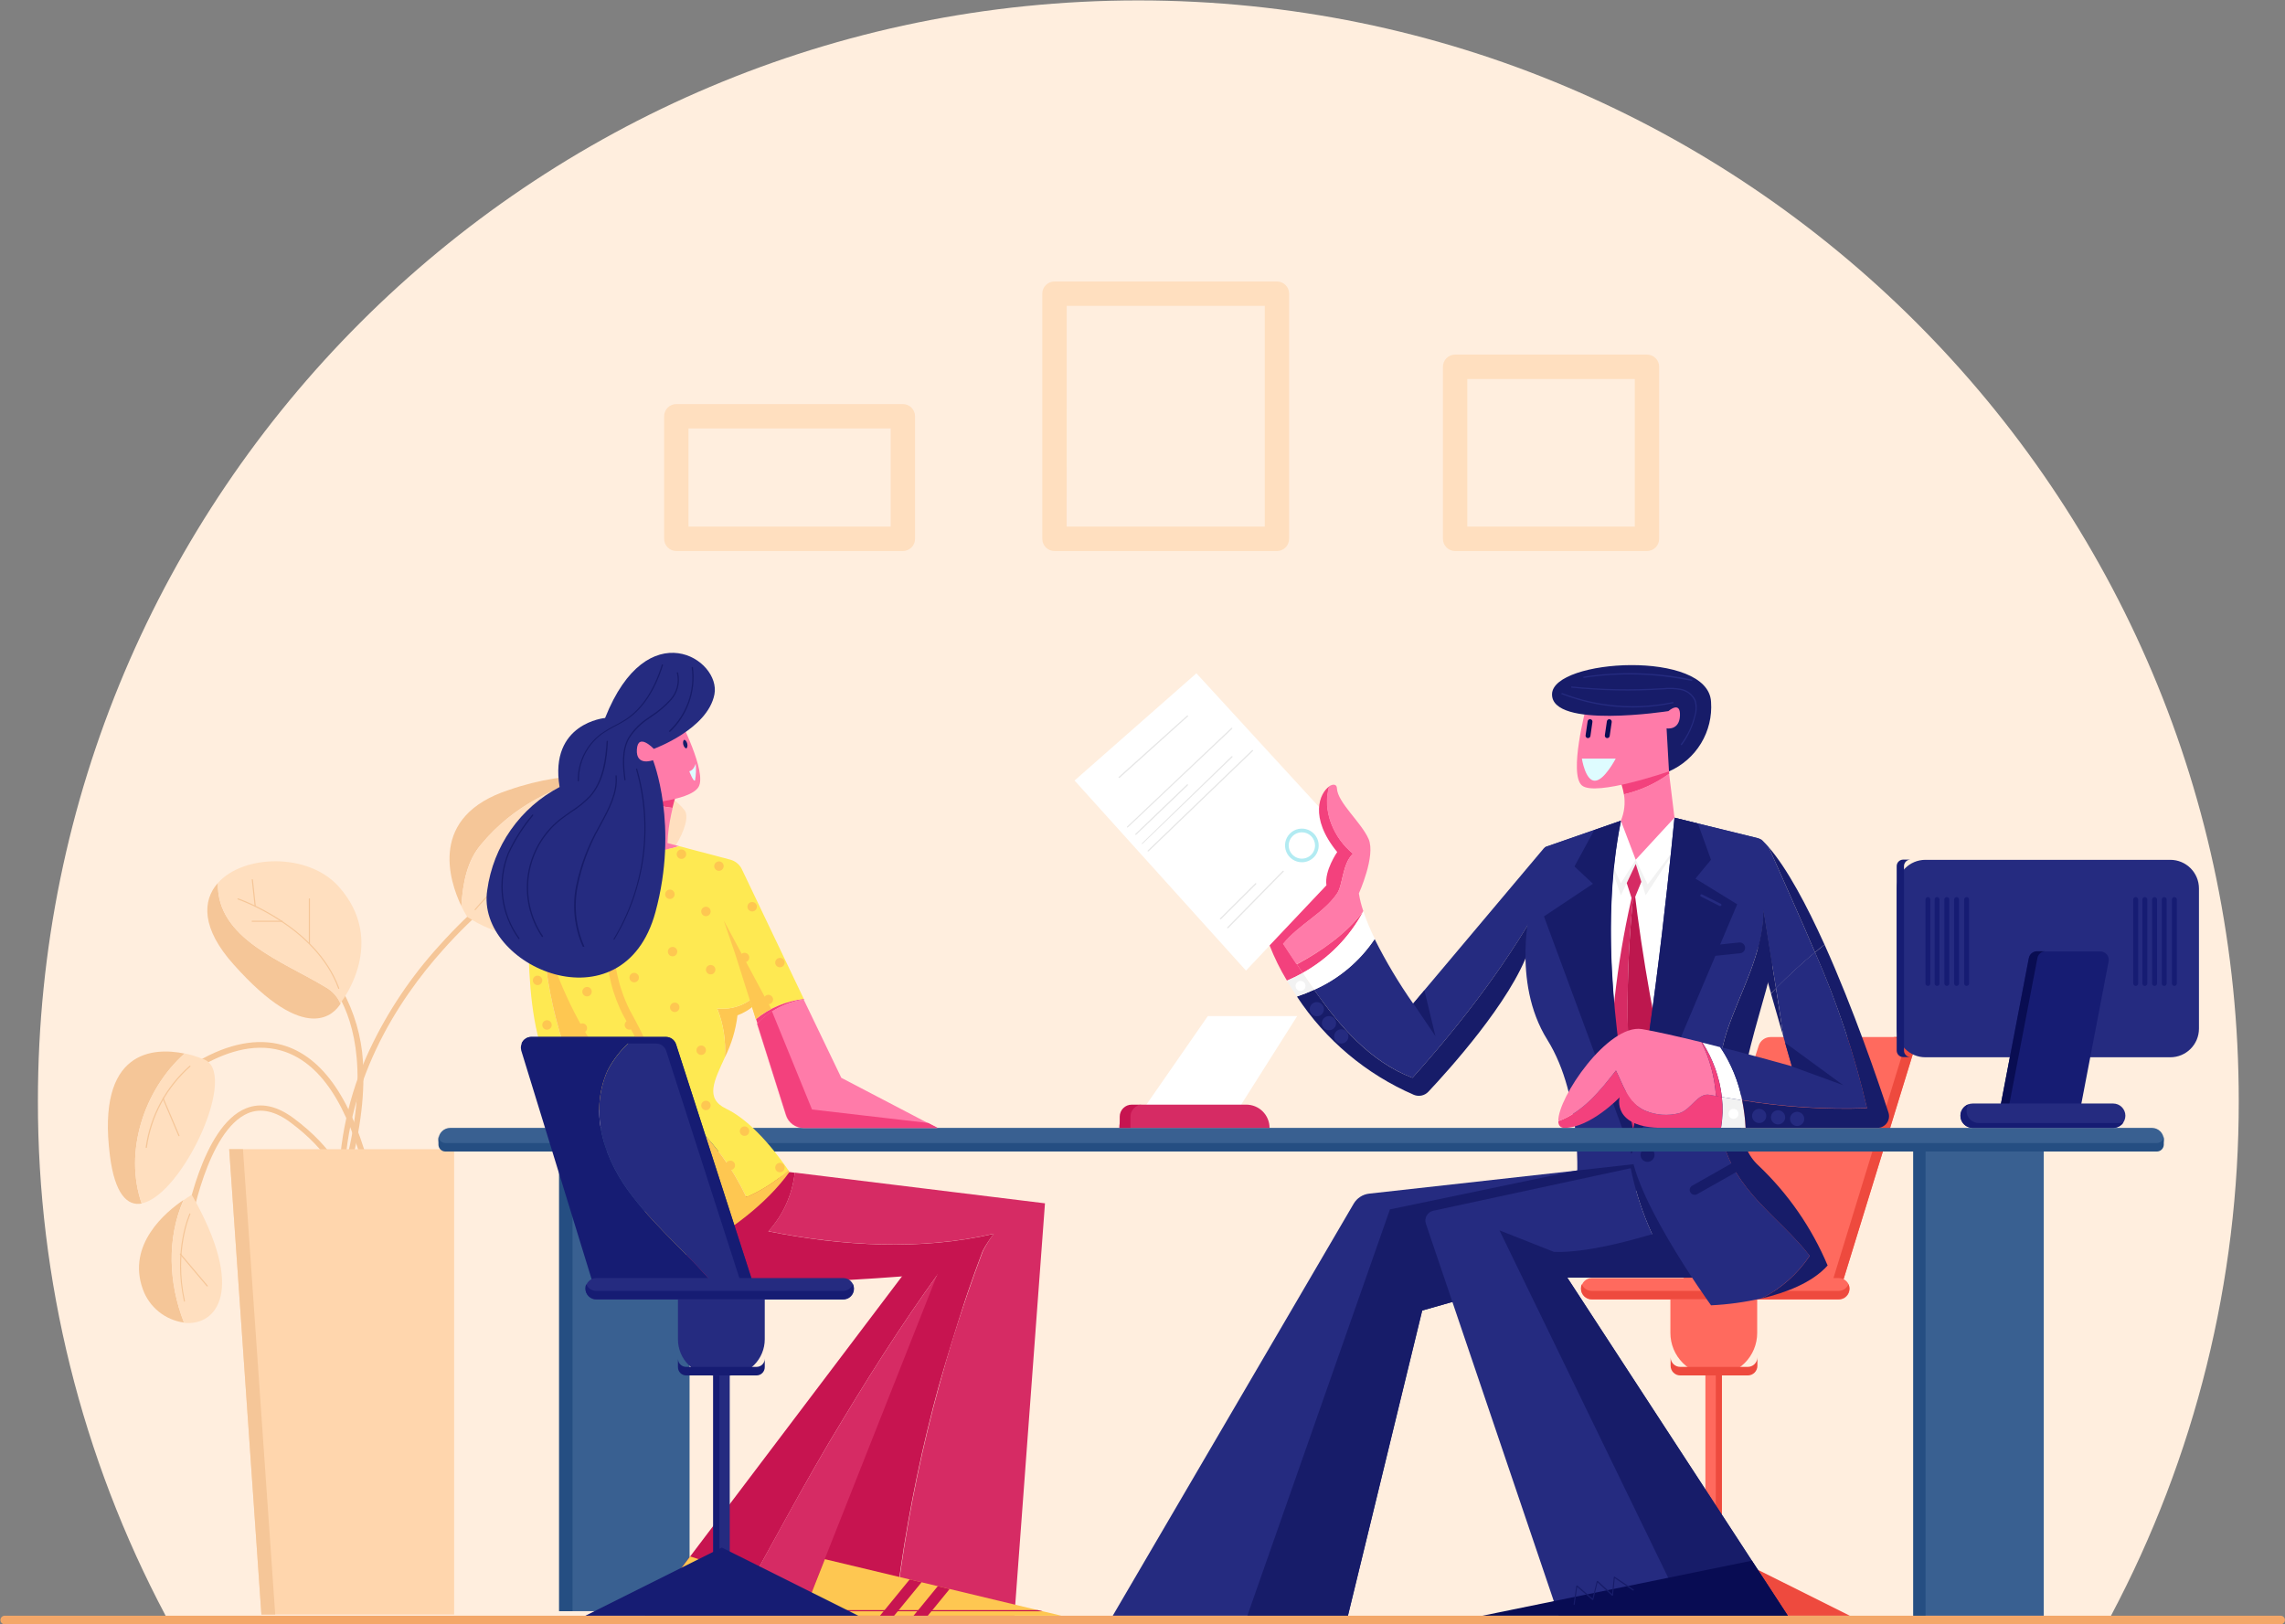 <svg width="595" height="423" viewBox="0 0 595 423" fill="none" xmlns="http://www.w3.org/2000/svg">
<rect x="0" y="0" width="595" height="423" fill="#808080" stroke="none"/>
<g clip-path="url(#clip0_4129_28004)">
<path d="M582.957 286.653C583.031 333.412 571.605 379.471 549.686 420.773C549.308 421.516 548.902 422.258 548.51 423H44.319L43.129 420.773C21.22 379.467 9.799 333.41 9.871 286.653C9.871 128.406 138.153 0.11 296.414 0.11C454.676 0.11 582.957 128.406 582.957 286.653Z" fill="#FFEEDE"/>
<path d="M88.96 310.837C88.763 310.833 88.575 310.754 88.434 310.616C88.293 310.478 88.211 310.291 88.204 310.094C88.102 297.419 90.843 284.882 96.228 273.407C100.898 263.481 107.035 254.314 114.431 246.213C122.234 237.463 131.183 229.809 141.037 223.458C141.206 223.383 141.396 223.373 141.572 223.429C141.748 223.485 141.897 223.603 141.992 223.762C142.086 223.92 142.12 224.108 142.086 224.289C142.052 224.47 141.953 224.633 141.807 224.746C132.045 231.021 123.18 238.591 115.454 247.249C103.509 260.552 89.338 282.257 89.646 310.08C89.648 310.178 89.631 310.275 89.595 310.365C89.56 310.456 89.506 310.539 89.439 310.609C89.371 310.68 89.29 310.736 89.201 310.775C89.112 310.814 89.016 310.835 88.918 310.837H88.96Z" fill="#F5C698"/>
<path d="M88.961 310.094C88.887 310.107 88.811 310.107 88.737 310.094C88.643 310.067 88.556 310.021 88.48 309.96C88.404 309.898 88.342 309.822 88.296 309.736C88.25 309.65 88.222 309.555 88.214 309.458C88.206 309.361 88.217 309.263 88.247 309.17C96.116 283.629 92.98 268.757 88.961 260.79C84.676 252.262 78.543 249.657 78.487 249.587C78.306 249.507 78.163 249.361 78.088 249.178C78.012 248.996 78.01 248.791 78.081 248.607C78.116 248.514 78.17 248.429 78.239 248.358C78.308 248.287 78.391 248.23 78.483 248.192C78.575 248.154 78.673 248.135 78.773 248.137C78.872 248.138 78.97 248.16 79.061 248.201C79.327 248.313 85.768 251.002 90.263 260.076C93.059 265.915 94.54 272.296 94.604 278.769C94.87 287.703 93.204 298.052 89.675 309.576C89.627 309.727 89.532 309.859 89.403 309.953C89.275 310.046 89.12 310.096 88.961 310.094Z" fill="#F5C698"/>
<path d="M96.059 307.336C95.891 307.337 95.727 307.281 95.595 307.176C95.462 307.072 95.37 306.926 95.331 306.762C90.668 287.564 83.247 276.403 73.095 273.561C58.377 269.43 42.876 284.763 42.722 284.861C42.577 284.98 42.393 285.041 42.205 285.032C42.018 285.022 41.84 284.944 41.708 284.811C41.575 284.678 41.496 284.501 41.487 284.314C41.478 284.126 41.539 283.942 41.658 283.797C44.679 280.935 48.02 278.431 51.614 276.333C59.47 271.768 67.017 270.312 73.487 272.132C84.143 275.129 91.985 286.667 96.788 306.425C96.813 306.521 96.818 306.621 96.804 306.719C96.79 306.817 96.757 306.911 96.706 306.996C96.655 307.08 96.588 307.154 96.508 307.212C96.428 307.271 96.338 307.313 96.242 307.336H96.059Z" fill="#F5C698"/>
<path d="M91.831 323.579H91.649C91.554 323.554 91.465 323.511 91.386 323.452C91.308 323.393 91.243 323.319 91.193 323.235C91.144 323.15 91.111 323.056 91.098 322.959C91.085 322.862 91.091 322.763 91.117 322.669C91.72 319.412 91.577 316.06 90.697 312.867C89.394 307.601 85.698 299.746 75.545 292.24C71.624 289.342 67.956 288.543 64.651 289.874C53.841 294.341 49.64 319.378 49.528 319.686C49.52 319.791 49.49 319.893 49.441 319.986C49.391 320.079 49.323 320.161 49.24 320.226C49.157 320.291 49.062 320.338 48.959 320.363C48.857 320.389 48.751 320.393 48.647 320.376C48.543 320.358 48.444 320.319 48.356 320.261C48.269 320.203 48.194 320.127 48.137 320.038C48.08 319.95 48.043 319.85 48.026 319.746C48.01 319.642 48.016 319.536 48.044 319.434C48.226 318.37 52.525 293.262 64.077 288.627C67.9 287.087 72.045 287.941 76.413 291.176C86.972 298.976 90.809 307.209 92.167 312.741C93.083 316.125 93.217 319.673 92.559 323.117C92.499 323.259 92.397 323.379 92.267 323.462C92.137 323.544 91.985 323.585 91.831 323.579Z" fill="#F5C698"/>
<path d="M118.254 420.452H68.067L59.68 299.284H118.254V420.452Z" fill="#FFD6AD"/>
<path d="M59.68 299.284L68.067 420.452H71.666L63.264 299.284H59.68Z" fill="#F5C698"/>
<path d="M156.721 201.921C148.492 201.712 140.293 202.998 132.524 205.716C111.519 212.522 116.938 229.269 120.131 235.963C120.509 230.109 121.531 224.144 125.452 219.705C133.532 210.015 144.72 204.4 156.721 201.921Z" fill="#F5C698"/>
<path d="M156.721 201.921C144.72 204.399 133.532 210.015 125.452 219.705C121.573 224.144 120.509 230.109 120.131 235.962C120.587 236.924 121.096 237.859 121.657 238.763C151.54 258.367 183.27 217.086 178.187 210.897C174.91 206.962 168.091 202.467 156.721 201.921Z" fill="#FFDFBF"/>
<path d="M84.971 257.191C73.769 250.358 56.349 244.518 56.741 229.941C52.624 234.548 52.442 241.816 60.844 251.184C79.846 272.538 87.127 263.927 88.696 261.364C87.929 259.613 86.624 258.151 84.971 257.191Z" fill="#F5C698"/>
<path d="M88.206 230.893C80.28 222.015 63.378 222.491 56.741 229.941C56.349 244.518 73.769 250.357 84.971 257.191C86.608 258.167 87.892 259.638 88.64 261.392C88.76 261.193 88.868 260.988 88.962 260.775C88.962 260.775 101.032 245.288 88.206 230.893Z" fill="#FFDFBF"/>
<path d="M48.073 274.373C40.133 272.734 25.024 273.168 28.637 301.076C29.897 310.878 33.104 314.141 36.898 313.427C32.249 300.096 37.403 283.895 48.073 274.373Z" fill="#F5C698"/>
<path d="M52.679 275.73C51.189 275.125 49.647 274.657 48.072 274.33C37.402 283.852 32.249 300.054 36.87 313.384C47.498 311.41 62.775 278.573 52.679 275.73Z" fill="#FFDFBF"/>
<path d="M47.792 312.488C43.157 315.625 32.977 324.097 37.192 335.747C38.012 338.039 39.446 340.06 41.338 341.591C43.23 343.123 45.506 344.104 47.918 344.429C43.899 334.151 43.395 322.514 47.792 312.488Z" fill="#F5C698"/>
<path d="M49.949 311.158C49.949 311.158 49.081 311.62 47.793 312.558C43.396 322.585 43.9 334.221 47.919 344.499C56.391 345.381 64.19 336.181 49.949 311.158Z" fill="#FFDFBF"/>
<path d="M123.716 237.013C123.7 237.019 123.684 237.023 123.667 237.023C123.65 237.023 123.633 237.019 123.618 237.013C123.603 237 123.591 236.984 123.583 236.965C123.575 236.947 123.57 236.928 123.57 236.908C123.57 236.888 123.575 236.868 123.583 236.85C123.591 236.832 123.603 236.816 123.618 236.803C126.905 232.888 130.722 229.453 134.96 226.595C145.683 219.269 157.967 214.547 170.836 212.802C170.867 212.812 170.894 212.831 170.914 212.858C170.933 212.884 170.944 212.916 170.944 212.949C170.944 212.982 170.933 213.014 170.914 213.04C170.894 213.066 170.867 213.086 170.836 213.096C158.007 214.817 145.757 219.506 135.058 226.791C130.873 229.641 127.103 233.057 123.856 236.943C123.842 236.967 123.821 236.987 123.796 236.999C123.772 237.012 123.743 237.016 123.716 237.013Z" fill="#F5C698"/>
<path d="M149.425 219.061C149.389 219.074 149.349 219.074 149.313 219.061C149.286 219.032 149.271 218.995 149.271 218.956C149.271 218.917 149.286 218.879 149.313 218.851L161.663 208.195C161.692 208.168 161.729 208.153 161.768 208.153C161.807 208.153 161.845 208.168 161.874 208.195C161.9 208.223 161.915 208.261 161.915 208.3C161.915 208.339 161.9 208.376 161.874 208.405L149.565 219.005C149.551 219.028 149.529 219.046 149.504 219.056C149.479 219.066 149.451 219.068 149.425 219.061Z" fill="#F5C698"/>
<path d="M158.261 230.081L135.618 226.412C135.595 226.42 135.57 226.421 135.547 226.417C135.523 226.413 135.5 226.404 135.481 226.389C135.461 226.375 135.445 226.356 135.435 226.335C135.424 226.313 135.418 226.29 135.418 226.265C135.418 226.241 135.424 226.217 135.435 226.196C135.445 226.174 135.461 226.156 135.481 226.141C135.5 226.127 135.523 226.117 135.547 226.113C135.57 226.109 135.595 226.111 135.618 226.118L158.289 229.759C158.327 229.766 158.361 229.787 158.385 229.818C158.408 229.85 158.419 229.888 158.415 229.927C158.415 229.968 158.399 230.007 158.37 230.036C158.341 230.065 158.302 230.081 158.261 230.081Z" fill="#F5C698"/>
<path d="M88.204 257.527C88.174 257.525 88.145 257.514 88.121 257.497C88.096 257.48 88.076 257.456 88.064 257.429C82.113 241.158 62.13 234.31 61.934 234.24C61.915 234.234 61.897 234.224 61.882 234.21C61.866 234.197 61.853 234.181 61.844 234.163C61.835 234.144 61.83 234.124 61.828 234.104C61.827 234.084 61.83 234.063 61.836 234.044C61.852 234.007 61.881 233.978 61.917 233.963C61.954 233.947 61.995 233.946 62.032 233.96C62.228 234.03 82.337 240.962 88.344 257.331C88.351 257.348 88.354 257.367 88.353 257.386C88.353 257.404 88.348 257.423 88.34 257.44C88.332 257.457 88.321 257.472 88.308 257.484C88.294 257.497 88.278 257.507 88.26 257.513L88.204 257.527Z" fill="#F5C698"/>
<path d="M80.574 245.891C80.554 245.891 80.534 245.887 80.515 245.879C80.496 245.871 80.479 245.86 80.465 245.846C80.451 245.831 80.439 245.814 80.432 245.796C80.424 245.777 80.42 245.757 80.42 245.737V234.1C80.42 234.08 80.424 234.06 80.432 234.041C80.439 234.023 80.451 234.006 80.465 233.991C80.479 233.977 80.496 233.966 80.515 233.958C80.534 233.95 80.554 233.946 80.574 233.946C80.594 233.946 80.613 233.95 80.631 233.958C80.649 233.966 80.665 233.978 80.678 233.992C80.692 234.007 80.701 234.024 80.708 234.042C80.714 234.061 80.716 234.081 80.714 234.1V245.737C80.716 245.756 80.714 245.776 80.708 245.795C80.701 245.813 80.692 245.83 80.678 245.845C80.665 245.86 80.649 245.871 80.631 245.879C80.613 245.887 80.594 245.891 80.574 245.891Z" fill="#F5C698"/>
<path d="M66.444 236.103C66.409 236.103 66.375 236.09 66.349 236.067C66.323 236.044 66.307 236.011 66.304 235.977L65.561 229.115C65.558 229.096 65.558 229.076 65.562 229.056C65.566 229.037 65.575 229.019 65.587 229.003C65.599 228.987 65.614 228.974 65.631 228.964C65.648 228.955 65.668 228.949 65.688 228.947C65.728 228.947 65.767 228.961 65.797 228.986C65.828 229.012 65.849 229.048 65.856 229.087L66.598 235.935C66.602 235.954 66.602 235.974 66.597 235.994C66.593 236.013 66.585 236.031 66.573 236.047C66.561 236.063 66.546 236.076 66.528 236.086C66.511 236.095 66.492 236.101 66.472 236.103H66.444Z" fill="#F5C698"/>
<path d="M73.446 240.066H65.66C65.641 240.066 65.621 240.062 65.603 240.054C65.585 240.046 65.569 240.034 65.556 240.02C65.543 240.005 65.533 239.988 65.527 239.969C65.52 239.951 65.518 239.931 65.52 239.912C65.52 239.874 65.535 239.839 65.561 239.813C65.588 239.786 65.623 239.771 65.66 239.771H73.446C73.484 239.771 73.522 239.786 73.55 239.812C73.579 239.837 73.596 239.873 73.6 239.912C73.6 239.952 73.584 239.992 73.555 240.02C73.526 240.049 73.487 240.066 73.446 240.066Z" fill="#F5C698"/>
<path d="M38.061 298.948C38.041 298.946 38.022 298.941 38.004 298.931C37.987 298.922 37.972 298.908 37.96 298.892C37.948 298.877 37.939 298.858 37.935 298.839C37.931 298.82 37.931 298.799 37.935 298.78C39.092 290.568 43.144 283.04 49.361 277.552C49.391 277.528 49.428 277.515 49.466 277.515C49.504 277.515 49.541 277.528 49.571 277.552C49.598 277.58 49.612 277.618 49.612 277.657C49.612 277.696 49.598 277.733 49.571 277.762C43.417 283.191 39.404 290.64 38.257 298.766C38.263 298.792 38.262 298.82 38.254 298.846C38.246 298.872 38.231 298.895 38.211 298.914C38.191 298.932 38.167 298.945 38.141 298.951C38.114 298.957 38.087 298.956 38.061 298.948Z" fill="#F5C698"/>
<path d="M46.587 295.895C46.556 295.896 46.526 295.887 46.5 295.87C46.475 295.852 46.456 295.826 46.447 295.797L42.344 286.121C42.329 286.085 42.328 286.045 42.341 286.009C42.354 285.973 42.38 285.943 42.414 285.925C42.432 285.916 42.452 285.911 42.472 285.91C42.493 285.91 42.513 285.913 42.532 285.921C42.55 285.929 42.567 285.941 42.581 285.956C42.594 285.972 42.604 285.989 42.61 286.009L46.727 295.685C46.736 295.703 46.741 295.723 46.742 295.743C46.742 295.763 46.738 295.784 46.73 295.802C46.722 295.821 46.71 295.838 46.695 295.851C46.68 295.865 46.662 295.875 46.643 295.881L46.587 295.895Z" fill="#F5C698"/>
<path d="M48.031 338.982C47.999 338.98 47.968 338.968 47.943 338.948C47.918 338.928 47.9 338.901 47.891 338.87C44.964 325.567 49.291 316.227 49.291 316.129C49.295 316.105 49.304 316.083 49.318 316.063C49.331 316.043 49.35 316.027 49.371 316.015C49.392 316.004 49.416 315.998 49.44 315.997C49.464 315.997 49.488 316.002 49.51 316.012C49.531 316.022 49.55 316.038 49.565 316.057C49.58 316.076 49.59 316.098 49.595 316.121C49.599 316.145 49.599 316.17 49.592 316.193C49.586 316.216 49.574 316.237 49.557 316.255C49.557 316.353 45.272 325.609 48.157 338.8C48.166 338.839 48.159 338.88 48.138 338.913C48.117 338.947 48.084 338.972 48.045 338.982H48.031Z" fill="#F5C698"/>
<path d="M53.981 334.992H53.855L46.854 326.688C46.827 326.659 46.812 326.622 46.812 326.583C46.812 326.544 46.827 326.506 46.854 326.478C46.882 326.451 46.92 326.437 46.959 326.437C46.998 326.437 47.035 326.451 47.064 326.478L54.065 334.782C54.08 334.795 54.092 334.811 54.1 334.829C54.109 334.847 54.113 334.867 54.113 334.887C54.113 334.907 54.109 334.926 54.1 334.944C54.092 334.962 54.08 334.979 54.065 334.992C54.052 334.998 54.038 335.001 54.023 335.001C54.009 335.001 53.995 334.998 53.981 334.992Z" fill="#F5C698"/>
<path d="M444.076 412.693H448.361V352.719H444.076V412.693Z" fill="#FF6A5E"/>
<path d="M448.362 352.719H446.779V412.693H448.362V352.719Z" fill="#EE4A3E"/>
<path d="M446.512 358.194H446.022C443.088 358.194 440.274 357.029 438.2 354.954C436.125 352.88 434.96 350.066 434.96 347.132V335.58H457.561V347.132C457.561 350.063 456.397 352.875 454.325 354.949C452.254 357.024 449.444 358.191 446.512 358.194Z" fill="#FF6A5E"/>
<path d="M455.054 355.967H437.522C436.857 355.967 436.22 355.703 435.75 355.233C435.28 354.763 435.016 354.126 435.016 353.461V355.687C435.016 356.352 435.28 356.99 435.75 357.46C436.22 357.93 436.857 358.194 437.522 358.194H455.11C455.775 358.194 456.412 357.93 456.882 357.46C457.352 356.99 457.616 356.352 457.616 355.687V353.461C457.617 353.795 457.55 354.125 457.42 354.433C457.291 354.741 457.101 355.02 456.863 355.253C456.624 355.487 456.341 355.67 456.03 355.793C455.72 355.916 455.388 355.975 455.054 355.967Z" fill="#EE4A3E"/>
<path d="M479.294 335.579L498.156 274.274C498.302 273.788 498.333 273.275 498.246 272.775C498.158 272.275 497.956 271.803 497.654 271.395C497.352 270.987 496.96 270.656 496.507 270.426C496.055 270.197 495.555 270.076 495.048 270.073H461.048C460.36 270.071 459.688 270.288 459.132 270.693C458.575 271.099 458.162 271.671 457.954 272.328L437.523 335.579H479.294Z" fill="#FF6A5E"/>
<path d="M495.046 270.06H493.072C493.508 270.159 493.919 270.348 494.279 270.614C494.639 270.88 494.941 271.217 495.164 271.605C495.388 271.993 495.529 272.423 495.578 272.868C495.628 273.313 495.585 273.763 495.452 274.19L476.604 335.495H437.592V335.579H479.307L498.169 274.274C498.318 273.787 498.35 273.271 498.263 272.768C498.177 272.265 497.973 271.79 497.67 271.38C497.366 270.97 496.97 270.637 496.515 270.408C496.059 270.179 495.556 270.059 495.046 270.06Z" fill="#EE4A3E"/>
<path d="M414.515 338.436H478.817C479.56 338.436 480.272 338.141 480.797 337.616C481.323 337.091 481.618 336.378 481.618 335.636C481.618 334.893 481.323 334.18 480.797 333.655C480.272 333.13 479.56 332.835 478.817 332.835H414.515C413.773 332.835 413.06 333.13 412.535 333.655C412.01 334.18 411.715 334.893 411.715 335.636C411.715 336.378 412.01 337.091 412.535 337.616C413.06 338.141 413.773 338.436 414.515 338.436Z" fill="#FF6A5E"/>
<path d="M478.818 336.182H414.517C413.953 336.189 413.4 336.026 412.93 335.714C412.46 335.401 412.096 334.955 411.884 334.432C411.737 334.782 411.661 335.158 411.66 335.538C411.66 336.281 411.955 336.993 412.48 337.518C413.006 338.043 413.718 338.338 414.461 338.338H478.762C479.505 338.338 480.217 338.043 480.743 337.518C481.268 336.993 481.563 336.281 481.563 335.538C481.562 335.158 481.486 334.782 481.339 334.432C481.135 334.937 480.787 335.372 480.34 335.683C479.892 335.994 479.363 336.167 478.818 336.182Z" fill="#EE4A3E"/>
<path d="M410.609 420.773H481.688L446.149 403.018L410.609 420.773Z" fill="#EE4A3E"/>
<path d="M345.382 230.557L324.448 252.766L279.807 203.266L311.537 175.344L353.84 221.456L345.382 230.557Z" fill="white"/>
<path d="M434.596 200.885L419.053 198.084C420.993 200.682 422.297 203.699 422.862 206.892C427.119 205.915 431.135 204.086 434.666 201.515L434.596 200.885Z" fill="#F3417D"/>
<path d="M413.017 184.235C413.017 184.235 408.424 201.529 411.911 204.539C415.397 207.55 434.595 200.884 434.595 200.884L441.261 182.148L413.017 184.235Z" fill="#FF7BA9"/>
<path d="M434.442 185.188C434.442 185.188 403.916 189.949 404.14 180.749C404.364 171.549 444.903 169.155 445.547 182.808C445.811 186.583 444.9 190.347 442.939 193.584C440.979 196.82 438.064 199.371 434.596 200.885L433.966 189.683C433.966 189.683 437.299 190.313 437.453 186.35C437.607 182.387 434.442 185.188 434.442 185.188Z" fill="#171C69"/>
<path d="M348.127 232.784C349.724 230.557 349.402 225.166 352.328 222.309C347.399 218.305 344.263 211.303 346.125 204.806C343.66 206.5 340.79 212.843 348.197 221.889C348.197 221.889 344.823 226.748 345.397 230.557L330.596 246.212C331.84 249.393 333.353 252.461 335.119 255.384C336.516 254.79 337.881 254.122 339.208 253.382C337.499 250.819 335.833 248.271 334.18 245.792C338.297 240.709 344.641 237.853 348.127 232.784Z" fill="#F3417D"/>
<path d="M354.989 237.265C354.48 235.768 354.096 234.232 353.841 232.672C353.841 232.672 358.28 222.87 356.375 218.501C354.471 214.132 348.338 209.063 348.128 205.324C348.128 204.204 347.091 204.078 346.055 204.806C344.193 211.303 347.329 218.305 352.259 222.31C349.458 225.11 349.724 230.557 348.058 232.784C344.571 237.853 338.256 240.709 334.055 245.792C335.231 247.543 336.393 249.321 337.583 251.128C344.179 247.641 350.536 243.202 354.989 237.265Z" fill="#FF7BA9"/>
<path d="M337.695 251.127C338.199 251.869 338.69 252.626 339.194 253.382C345.905 249.669 351.397 244.09 355.003 237.32C350.536 243.202 344.179 247.64 337.695 251.127Z" fill="#F3417D"/>
<path d="M462.463 257.372C465.693 254.105 469.077 250.987 472.615 248.018C468.736 238.819 464.563 229.731 460.558 220.615C460.012 219.985 459.466 219.396 458.934 218.878C458.687 218.632 458.377 218.458 458.038 218.374L436.025 212.955L422.022 213.753L402.642 220.489C402.382 220.582 402.151 220.742 401.97 220.951L367.971 261.349C364.223 256 360.872 250.384 357.945 244.546C354.052 250.356 348.589 254.94 342.191 257.765C348.983 267.399 356.796 276.445 367.803 280.701C381.134 265.788 393.512 249.615 403.02 231.845C401.663 236.95 400.726 242.158 400.22 247.416L457.31 245.176L457.8 246.884C458.707 243.638 459.177 240.285 459.2 236.914C460.236 243.762 461.329 250.553 462.463 257.372Z" fill="#252B80"/>
<path d="M462.462 257.373C461.384 250.553 460.236 243.734 459.185 236.9C459.163 240.271 458.692 243.624 457.785 246.87L461.174 258.717L462.462 257.373Z" fill="#171C69"/>
<path d="M460.557 220.615C464.561 229.731 468.734 238.819 472.613 248.019C473.425 247.333 474.252 246.619 475.092 245.989C470.443 235.71 465.402 226.244 460.557 220.615Z" fill="#171C69"/>
<path d="M367.801 280.687C356.795 276.487 348.981 267.385 342.19 257.751C340.729 258.418 339.233 259.007 337.709 259.515C345.148 270.844 355.74 279.747 368.179 285.126C368.817 285.384 369.518 285.443 370.191 285.295C370.863 285.148 371.475 284.801 371.946 284.3C377.155 278.769 393.455 260.747 398.048 247.486L400.19 247.402C400.696 242.144 401.633 236.936 402.991 231.831C393.511 249.601 381.132 265.774 367.801 280.687Z" fill="#171C69"/>
<path d="M357.985 244.49C356.831 242.17 355.835 239.774 355.003 237.32C351.396 244.09 345.905 249.669 339.193 253.382C340.174 254.782 341.168 256.294 342.19 257.751C348.609 254.922 354.088 250.322 357.985 244.49Z" fill="white"/>
<path d="M422.12 213.74C422.12 213.74 399.113 265.551 425.803 296.805C425.803 296.805 452.898 249.699 436.081 212.941L422.12 213.74Z" fill="white"/>
<path d="M398.692 235.64C398.692 235.64 393.399 255.524 402.893 270.746C412.387 285.967 410.594 308.176 410.594 308.176H428.518C428.518 308.176 413.493 255.608 422.063 213.726L402.515 220.531C402.435 220.56 402.363 220.608 402.307 220.672C402.251 220.735 402.211 220.812 402.193 220.895L398.692 235.64Z" fill="#252B80"/>
<path d="M425.508 231.313C425.508 231.243 425.508 231.159 425.508 231.089C421.391 248.133 419.23 265.59 419.066 283.124L425.284 299.577L426.194 298.401C423.291 276.146 423.061 253.623 425.508 231.313Z" fill="#D62B64"/>
<path d="M425.509 231.313C423.059 253.614 423.285 276.127 426.181 298.374L435.395 286.513C431.022 268.323 427.721 249.891 425.509 231.313Z" fill="#BD174E"/>
<path d="M417.947 221.119L422.064 233.175L425.943 224.998L428.519 233.175L438.49 217.87L429.052 230.319L425.943 223.891L422.064 229.997L417.947 221.119Z" fill="#F2F2F2"/>
<path d="M422.119 213.739L415.118 216.204L409.979 225.642L414.796 230.151L402.039 238.651L424.92 300.572L425.34 294.634C421.433 276.122 416.266 242.095 422.119 213.739Z" fill="#171C69"/>
<path d="M433.798 302.252L356.502 310.85C355.679 310.945 354.889 311.23 354.194 311.681C353.499 312.133 352.918 312.74 352.497 313.454L289.75 420.773H350.985L370.309 341.292L404.112 331.672L433.798 302.252Z" fill="#252B80"/>
<path d="M350.998 420.773L370.35 341.293L404.14 331.673L433.812 302.238L410.371 304.857L361.935 314.953L324.799 420.773H350.998Z" fill="#171C69"/>
<path d="M457.91 332.722L433.797 302.252L424.611 304.226C426.678 314.421 430.742 324.106 436.57 332.722H457.91Z" fill="#171C69"/>
<path d="M408.117 332.723H436.585C430.757 324.106 426.693 314.421 424.626 304.227L373.221 315.303C372.862 315.379 372.523 315.53 372.226 315.746C371.929 315.962 371.681 316.238 371.499 316.557C371.316 316.876 371.203 317.23 371.167 317.595C371.131 317.96 371.172 318.329 371.289 318.678L405.89 420.773H465.529L408.117 332.723Z" fill="#252B80"/>
<path d="M465.529 420.774L408.117 332.723H457.925L445.057 316.466C430.535 321.731 414.558 326.408 404.63 326.016L390.459 320.415L439.175 420.732L465.529 420.774Z" fill="#171C69"/>
<path d="M471.241 327.023C463.316 316.857 451.567 310.22 448.403 296.217C446.425 287.058 446.86 277.543 449.663 268.603C453.164 258.129 459.185 248.299 459.185 236.872C459.927 241.703 460.725 246.52 461.495 251.351C461.871 249.715 462.161 248.06 462.364 246.394C463.244 237.286 462.081 228.096 458.961 219.494C458.849 219.184 458.662 218.906 458.418 218.684C458.174 218.462 457.88 218.303 457.561 218.22L436.024 212.955C436.024 212.955 431.081 265.48 424.822 296.819C422.567 308.203 445.546 339.934 445.546 339.934C449.978 339.719 454.383 339.115 458.709 338.128C463.771 335.564 468.087 331.74 471.241 327.023Z" fill="#252B80"/>
<path d="M475.904 329.558C471.766 319.737 465.64 310.878 457.91 303.541C446.862 293.43 457.91 267.553 461.495 251.379C460.725 246.548 459.927 241.731 459.185 236.9C459.185 248.327 453.163 258.157 449.663 268.631C446.859 277.571 446.425 287.086 448.402 296.245C451.567 310.248 463.316 316.857 471.241 327.051C468.093 331.76 463.787 335.579 458.737 338.142C464.926 336.672 471.843 334.109 475.904 329.558Z" fill="#171C69"/>
<path d="M424.921 296.231C424.44 297.632 424.401 299.147 424.809 300.572L452.353 235.5L441.486 228.806L445.533 223.891L442.13 214.467L436.025 212.955C436.025 212.955 431.138 264.766 424.921 296.231Z" fill="#171C69"/>
<path d="M425.2 184.249C418.824 184.251 412.504 183.063 406.562 180.748L406.689 180.454C415.941 184.037 426.036 184.855 435.745 182.807V183.115C432.279 183.861 428.745 184.241 425.2 184.249Z" fill="#252B80"/>
<path d="M437.887 194.08L437.635 193.884C439.352 191.621 440.582 189.028 441.247 186.266C441.625 185.039 441.625 183.726 441.247 182.499C440.913 181.777 440.411 181.146 439.782 180.659C439.153 180.172 438.417 179.842 437.635 179.699C436.125 179.416 434.581 179.364 433.056 179.545H432.832C424.935 180.049 417.01 179.894 409.139 179.082V178.774C416.997 179.575 424.907 179.724 432.79 179.223H433.014C434.567 179.05 436.138 179.101 437.677 179.377C438.504 179.531 439.283 179.88 439.95 180.393C440.616 180.907 441.152 181.571 441.514 182.331C441.912 183.617 441.912 184.994 441.514 186.28C440.862 189.104 439.626 191.761 437.887 194.08Z" fill="#252B80"/>
<path d="M440.588 177.36C431.292 175.374 421.711 175.099 412.316 176.548V176.239C421.741 174.767 431.354 175.023 440.686 176.996L440.588 177.36Z" fill="#252B80"/>
<path d="M418.522 192.217H418.424C418.257 192.19 418.108 192.098 418.009 191.962C417.909 191.826 417.867 191.656 417.891 191.489L418.424 187.848C418.434 187.765 418.461 187.685 418.502 187.612C418.544 187.54 418.6 187.476 418.666 187.425C418.733 187.375 418.809 187.338 418.89 187.316C418.97 187.295 419.055 187.29 419.138 187.302C419.305 187.33 419.455 187.421 419.557 187.557C419.659 187.692 419.704 187.862 419.684 188.03L419.152 191.671C419.131 191.823 419.056 191.963 418.94 192.063C418.824 192.164 418.675 192.219 418.522 192.217Z" fill="#080C53"/>
<path d="M413.508 192.217H413.41C413.327 192.205 413.247 192.177 413.175 192.133C413.103 192.09 413.04 192.033 412.991 191.965C412.941 191.897 412.905 191.82 412.886 191.738C412.867 191.657 412.864 191.572 412.878 191.489L413.41 187.848C413.419 187.764 413.445 187.683 413.487 187.609C413.528 187.535 413.584 187.47 413.651 187.419C413.718 187.367 413.795 187.329 413.876 187.308C413.958 187.286 414.044 187.281 414.127 187.294C414.211 187.306 414.291 187.335 414.364 187.379C414.436 187.423 414.499 187.481 414.548 187.55C414.597 187.618 414.633 187.696 414.651 187.779C414.67 187.861 414.671 187.947 414.656 188.03L414.138 191.671C414.115 191.822 414.039 191.96 413.923 192.06C413.808 192.16 413.661 192.216 413.508 192.217Z" fill="#080C53"/>
<path d="M411.912 197.552H420.72C420.72 197.552 417.751 203.321 415.273 203.321C412.794 203.321 411.912 197.552 411.912 197.552Z" fill="#DEFCFF"/>
<path d="M422.861 206.836C423.253 209.166 422.976 211.56 422.062 213.74L425.927 223.892L436.023 212.941L434.623 201.459C431.104 204.025 427.104 205.854 422.861 206.836Z" fill="#FF7BA9"/>
<path d="M448.15 293.724H454.55C454.429 291.31 454.124 288.909 453.64 286.541C451.889 286.275 450.125 285.995 448.36 285.687C448.662 288.363 448.591 291.068 448.15 293.724Z" fill="#F2F2F2"/>
<path d="M443.307 271.53C446.055 275.799 447.785 280.643 448.362 285.687C450.126 285.995 451.89 286.275 453.641 286.541C452.676 281.598 450.738 276.895 447.942 272.707L443.307 271.53Z" fill="white"/>
<path d="M447.941 272.706L448.389 273.392L448.516 272.86L447.941 272.706Z" fill="#252B80"/>
<path d="M464.339 269.85C463.765 265.649 463.121 261.532 462.462 257.373L461.16 258.773L464.339 269.85Z" fill="#171C69"/>
<path d="M486.155 288.571C482.924 274.641 478.39 261.045 472.614 247.963C469.066 250.932 465.682 254.05 462.462 257.317C463.12 261.518 463.764 265.635 464.338 269.794L466.593 277.677C466.593 277.677 457.995 275.255 448.515 272.804L448.389 273.336C450.943 277.354 452.723 281.813 453.64 286.485C464.381 288.264 475.274 288.963 486.155 288.571Z" fill="#252B80"/>
<path d="M491.743 289.734C489.096 281.654 482.641 262.736 475.093 245.988C474.253 246.66 473.427 247.389 472.615 248.019C478.391 261.101 482.925 274.697 486.156 288.627C475.275 289.019 464.382 288.32 453.641 286.541C454.125 288.909 454.43 291.31 454.551 293.724H488.844C489.326 293.726 489.801 293.614 490.231 293.396C490.661 293.178 491.033 292.861 491.316 292.471C491.599 292.082 491.785 291.63 491.859 291.154C491.934 290.678 491.894 290.191 491.743 289.734Z" fill="#171C69"/>
<path d="M437.298 289.888C434.345 290.652 431.222 290.431 428.406 289.257C423.967 287.353 422.693 282.592 420.789 278.783C416.588 284.09 412.177 289.636 405.777 291.974C405.777 293.066 406.309 293.724 407.36 293.724C414.123 293.724 421.741 285.771 421.741 285.771C421.741 285.771 419.626 293.724 432.943 293.724H448.136C448.577 291.068 448.648 288.363 448.346 285.687L445.21 285.127C442.059 284.496 440.463 288.935 437.298 289.888Z" fill="#F3417D"/>
<path d="M427.539 268.001C418.703 266.601 405.554 285.953 405.778 291.974C412.178 289.636 416.617 284.09 420.789 278.783C422.694 282.592 423.968 287.353 428.407 289.257C431.223 290.431 434.345 290.652 437.299 289.888C440.464 288.935 442.06 284.496 445.225 285.127L446.821 285.421C446.517 280.548 445.236 275.786 443.054 271.418C437.005 269.947 431.166 268.589 427.539 268.001Z" fill="#FF7BA9"/>
<path d="M443.307 271.53L443.055 271.46C445.237 275.828 446.518 280.59 446.821 285.463L448.362 285.729C447.791 280.67 446.061 275.811 443.307 271.53Z" fill="#F3417D"/>
<path d="M368.025 261.336L373.781 269.85L370.91 257.905L368.025 261.336Z" fill="#171C69"/>
<path d="M429.008 302.574C430.013 302.574 430.828 301.759 430.828 300.754C430.828 299.749 430.013 298.934 429.008 298.934C428.002 298.934 427.188 299.749 427.188 300.754C427.188 301.759 428.002 302.574 429.008 302.574Z" fill="#171C69"/>
<path d="M466.593 277.734L479.98 282.621L464.814 271.53L466.593 277.734Z" fill="#171C69"/>
<path d="M425.942 224.998L423.59 229.969L425.214 234.982L427.399 229.647L425.942 224.998Z" fill="#D62B64"/>
<path d="M441.262 311.159C441.038 311.157 440.818 311.097 440.623 310.984C440.429 310.871 440.268 310.709 440.156 310.515C440.072 310.37 440.017 310.209 439.995 310.043C439.973 309.877 439.985 309.708 440.029 309.546C440.074 309.385 440.15 309.233 440.253 309.101C440.357 308.97 440.486 308.86 440.632 308.778L453.011 301.777C453.302 301.602 453.651 301.551 453.981 301.633C454.31 301.716 454.594 301.926 454.768 302.218C454.943 302.509 454.994 302.858 454.912 303.188C454.829 303.517 454.619 303.801 454.327 303.975L441.948 310.977C441.741 311.1 441.504 311.163 441.262 311.159Z" fill="#171C69"/>
<path d="M447.941 235.948C447.896 235.963 447.847 235.963 447.801 235.948L442.914 233.483C442.842 233.445 442.787 233.379 442.761 233.301C442.735 233.223 442.74 233.138 442.774 233.063C442.794 233.026 442.82 232.992 442.852 232.965C442.885 232.937 442.922 232.916 442.962 232.903C443.003 232.89 443.045 232.885 443.087 232.889C443.13 232.892 443.171 232.904 443.208 232.923L448.081 235.374C448.119 235.393 448.153 235.42 448.18 235.452C448.208 235.484 448.229 235.521 448.242 235.562C448.255 235.602 448.259 235.645 448.256 235.687C448.253 235.729 448.241 235.77 448.222 235.808C448.192 235.854 448.15 235.892 448.101 235.916C448.051 235.941 447.996 235.952 447.941 235.948Z" fill="#252B80"/>
<path d="M441.528 249.447C441.157 249.468 440.793 249.34 440.516 249.091C440.238 248.843 440.071 248.495 440.051 248.124C440.031 247.752 440.158 247.388 440.407 247.111C440.655 246.834 441.003 246.667 441.374 246.647L452.857 245.442C453.041 245.423 453.226 245.44 453.404 245.493C453.581 245.545 453.746 245.632 453.89 245.748C454.034 245.865 454.153 246.008 454.241 246.171C454.329 246.333 454.385 246.512 454.404 246.696C454.423 246.879 454.406 247.065 454.354 247.243C454.301 247.42 454.214 247.585 454.098 247.729C453.981 247.872 453.838 247.992 453.675 248.08C453.513 248.168 453.335 248.224 453.151 248.243L441.668 249.433L441.528 249.447Z" fill="#171C69"/>
<path d="M452.689 290.07C452.689 290.327 452.612 290.579 452.469 290.793C452.326 291.008 452.123 291.175 451.885 291.273C451.647 291.372 451.385 291.397 451.132 291.347C450.88 291.297 450.648 291.173 450.465 290.991C450.283 290.809 450.159 290.577 450.109 290.324C450.059 290.071 450.085 289.81 450.183 289.572C450.282 289.334 450.449 289.13 450.663 288.987C450.877 288.844 451.129 288.768 451.386 288.768C451.558 288.766 451.728 288.798 451.887 288.863C452.046 288.928 452.19 289.024 452.311 289.145C452.433 289.266 452.528 289.411 452.593 289.569C452.658 289.728 452.69 289.898 452.689 290.07Z" fill="white"/>
<path d="M459.927 290.602C459.93 290.968 459.824 291.327 459.623 291.633C459.421 291.938 459.133 292.178 458.796 292.32C458.458 292.462 458.086 292.5 457.727 292.431C457.367 292.361 457.037 292.186 456.777 291.928C456.517 291.67 456.339 291.341 456.267 290.982C456.195 290.623 456.23 290.25 456.37 289.912C456.509 289.573 456.746 289.284 457.05 289.08C457.355 288.876 457.713 288.768 458.079 288.768C458.567 288.768 459.035 288.96 459.381 289.304C459.727 289.648 459.923 290.114 459.927 290.602Z" fill="#252B80"/>
<path d="M344.74 262.806C344.742 263.173 344.636 263.532 344.434 263.838C344.232 264.144 343.943 264.383 343.605 264.525C343.267 264.667 342.894 264.704 342.534 264.634C342.174 264.563 341.844 264.386 341.584 264.127C341.325 263.868 341.149 263.537 341.078 263.177C341.007 262.817 341.045 262.445 341.186 262.106C341.328 261.768 341.567 261.479 341.873 261.277C342.179 261.075 342.539 260.969 342.905 260.972C343.391 260.975 343.855 261.17 344.198 261.513C344.542 261.856 344.736 262.321 344.74 262.806Z" fill="#252B80"/>
<path d="M347.904 266.461C347.904 266.826 347.795 267.184 347.592 267.488C347.389 267.792 347.101 268.028 346.763 268.168C346.425 268.308 346.053 268.345 345.695 268.274C345.336 268.202 345.007 268.026 344.748 267.768C344.49 267.509 344.314 267.18 344.243 266.821C344.171 266.463 344.208 266.091 344.348 265.753C344.488 265.416 344.725 265.127 345.029 264.924C345.332 264.721 345.69 264.612 346.055 264.612C346.546 264.612 347.016 264.807 347.362 265.154C347.709 265.5 347.904 265.97 347.904 266.461Z" fill="#252B80"/>
<path d="M351.111 269.891C351.114 270.258 351.007 270.617 350.805 270.923C350.603 271.229 350.315 271.468 349.976 271.61C349.638 271.752 349.265 271.789 348.905 271.719C348.545 271.648 348.215 271.471 347.955 271.212C347.696 270.953 347.52 270.622 347.449 270.262C347.378 269.902 347.416 269.53 347.557 269.191C347.699 268.853 347.938 268.564 348.244 268.362C348.55 268.16 348.91 268.054 349.276 268.057C349.762 268.06 350.226 268.255 350.569 268.598C350.913 268.941 351.107 269.406 351.111 269.891Z" fill="#252B80"/>
<path d="M464.843 290.98C464.843 291.346 464.735 291.703 464.532 292.007C464.329 292.311 464.04 292.548 463.702 292.688C463.364 292.828 462.993 292.864 462.634 292.793C462.276 292.722 461.946 292.546 461.688 292.287C461.429 292.029 461.253 291.699 461.182 291.341C461.111 290.982 461.147 290.611 461.287 290.273C461.427 289.935 461.664 289.646 461.968 289.443C462.272 289.24 462.629 289.132 462.995 289.132C463.485 289.132 463.955 289.327 464.302 289.673C464.649 290.02 464.843 290.49 464.843 290.98Z" fill="#252B80"/>
<path d="M469.814 291.372C469.817 291.739 469.711 292.097 469.509 292.403C469.308 292.709 469.02 292.948 468.683 293.09C468.345 293.232 467.973 293.271 467.614 293.201C467.254 293.131 466.923 292.956 466.664 292.698C466.404 292.441 466.226 292.111 466.154 291.752C466.081 291.393 466.117 291.021 466.257 290.682C466.396 290.344 466.633 290.054 466.937 289.851C467.241 289.647 467.599 289.538 467.966 289.538C468.453 289.538 468.921 289.731 469.268 290.074C469.614 290.418 469.81 290.885 469.814 291.372Z" fill="#252B80"/>
<path d="M465.543 420.774L456.175 406.435L386.006 420.774H465.543Z" fill="#080C53"/>
<path d="M409.895 417.973C409.853 417.966 409.815 417.943 409.789 417.909C409.763 417.876 409.751 417.833 409.755 417.791L410.455 413.03C410.463 413.002 410.477 412.976 410.497 412.954C410.516 412.932 410.54 412.915 410.567 412.904C410.616 412.884 410.671 412.884 410.721 412.904L414.684 416.292L415.79 411.825C415.797 411.798 415.811 411.774 415.83 411.754C415.85 411.734 415.875 411.72 415.902 411.713C415.925 411.7 415.952 411.693 415.979 411.693C416.006 411.693 416.033 411.7 416.056 411.713L419.781 415.144L420.229 410.747C420.231 410.721 420.24 410.695 420.254 410.673C420.269 410.651 420.289 410.633 420.313 410.621C420.336 410.608 420.363 410.601 420.39 410.601C420.417 410.601 420.444 410.608 420.467 410.621L425.396 413.954C425.424 413.985 425.439 414.025 425.439 414.066C425.439 414.107 425.424 414.147 425.396 414.178C425.365 414.206 425.325 414.221 425.284 414.221C425.243 414.221 425.203 414.206 425.172 414.178L420.467 410.985L420.019 415.438C420.017 415.467 420.007 415.494 419.99 415.517C419.972 415.539 419.948 415.556 419.921 415.564C419.896 415.581 419.867 415.589 419.837 415.589C419.807 415.589 419.778 415.581 419.753 415.564L415.986 412.092L414.894 416.544C414.887 416.572 414.873 416.596 414.853 416.616C414.834 416.636 414.809 416.65 414.782 416.656C414.732 416.676 414.677 416.676 414.628 416.656L410.693 413.296L410.035 417.777C410.039 417.799 410.038 417.822 410.033 417.843C410.028 417.865 410.019 417.886 410.006 417.904C409.993 417.923 409.976 417.938 409.957 417.95C409.938 417.962 409.917 417.969 409.895 417.973Z" fill="#171C69"/>
<path d="M291.445 202.593C291.41 202.599 291.374 202.593 291.343 202.576C291.312 202.559 291.288 202.531 291.275 202.498C291.262 202.466 291.26 202.429 291.271 202.395C291.281 202.362 291.303 202.332 291.333 202.313L309.102 186.349C309.133 186.322 309.173 186.307 309.214 186.307C309.256 186.307 309.296 186.322 309.326 186.349C309.342 186.364 309.354 186.381 309.362 186.4C309.37 186.42 309.375 186.44 309.375 186.461C309.375 186.482 309.37 186.503 309.362 186.522C309.354 186.542 309.342 186.559 309.326 186.573L291.557 202.551C291.543 202.567 291.526 202.579 291.506 202.586C291.486 202.593 291.465 202.596 291.445 202.593Z" fill="#E6E6E6"/>
<path d="M293.6 215.49C293.583 215.499 293.564 215.503 293.544 215.503C293.525 215.503 293.506 215.499 293.488 215.49C293.461 215.459 293.445 215.42 293.445 215.378C293.445 215.337 293.461 215.297 293.488 215.266L320.626 189.571C320.656 189.541 320.696 189.524 320.738 189.524C320.78 189.524 320.82 189.541 320.85 189.571C320.88 189.601 320.896 189.641 320.896 189.683C320.896 189.725 320.88 189.765 320.85 189.795L293.712 215.448C293.697 215.462 293.68 215.473 293.66 215.481C293.641 215.488 293.621 215.491 293.6 215.49Z" fill="#E6E6E6"/>
<path d="M295.77 217.394C295.73 217.411 295.684 217.411 295.644 217.394C295.629 217.38 295.617 217.363 295.608 217.343C295.6 217.324 295.596 217.303 295.596 217.282C295.596 217.261 295.6 217.241 295.608 217.221C295.617 217.202 295.629 217.185 295.644 217.17L309.087 204.288C309.101 204.272 309.119 204.26 309.138 204.252C309.157 204.244 309.178 204.239 309.199 204.239C309.22 204.239 309.241 204.244 309.26 204.252C309.279 204.26 309.297 204.272 309.311 204.288C309.338 204.318 309.354 204.358 309.354 204.4C309.354 204.441 309.338 204.481 309.311 204.512L295.854 217.394C295.827 217.402 295.798 217.402 295.77 217.394Z" fill="#E6E6E6"/>
<path d="M297.493 219.817H297.367C297.351 219.803 297.339 219.785 297.331 219.766C297.323 219.747 297.318 219.726 297.318 219.705C297.318 219.684 297.323 219.663 297.331 219.644C297.339 219.625 297.351 219.607 297.367 219.593L320.682 196.964C320.695 196.947 320.712 196.933 320.731 196.923C320.75 196.913 320.772 196.908 320.794 196.908C320.815 196.908 320.837 196.913 320.856 196.923C320.876 196.933 320.893 196.947 320.906 196.964C320.921 196.979 320.933 196.996 320.941 197.015C320.95 197.035 320.954 197.055 320.954 197.076C320.954 197.097 320.95 197.118 320.941 197.137C320.933 197.157 320.921 197.174 320.906 197.188L297.493 219.775V219.817Z" fill="#E6E6E6"/>
<path d="M298.977 221.721C298.941 221.735 298.901 221.735 298.865 221.721C298.837 221.69 298.822 221.651 298.822 221.609C298.822 221.568 298.837 221.528 298.865 221.497L326.017 195.368C326.031 195.352 326.049 195.34 326.068 195.332C326.087 195.324 326.108 195.319 326.129 195.319C326.15 195.319 326.171 195.324 326.19 195.332C326.209 195.34 326.226 195.352 326.241 195.368C326.258 195.381 326.272 195.398 326.282 195.417C326.292 195.436 326.297 195.458 326.297 195.48C326.297 195.501 326.292 195.523 326.282 195.542C326.272 195.562 326.258 195.579 326.241 195.592L299.089 221.707C299.055 221.726 299.015 221.731 298.977 221.721Z" fill="#E6E6E6"/>
<path d="M317.811 239.393C317.793 239.402 317.774 239.406 317.755 239.406C317.735 239.406 317.716 239.402 317.699 239.393C317.681 239.38 317.667 239.363 317.657 239.344C317.648 239.325 317.643 239.303 317.643 239.281C317.643 239.26 317.648 239.238 317.657 239.219C317.667 239.199 317.681 239.182 317.699 239.169L326.871 230.039C326.884 230.022 326.9 230.008 326.92 229.998C326.939 229.988 326.961 229.983 326.983 229.983C327.004 229.983 327.026 229.988 327.045 229.998C327.065 230.008 327.082 230.022 327.095 230.039C327.122 230.07 327.137 230.11 327.137 230.151C327.137 230.193 327.122 230.233 327.095 230.263L317.923 239.393C317.905 239.402 317.886 239.406 317.867 239.406C317.847 239.406 317.828 239.402 317.811 239.393Z" fill="#E6E6E6"/>
<path d="M319.688 241.718C319.652 241.732 319.612 241.732 319.576 241.718C319.56 241.703 319.548 241.686 319.54 241.667C319.532 241.647 319.527 241.627 319.527 241.606C319.527 241.585 319.532 241.564 319.54 241.545C319.548 241.525 319.56 241.508 319.576 241.494L334.013 226.791C334.042 226.761 334.083 226.744 334.125 226.744C334.167 226.744 334.207 226.761 334.237 226.791C334.266 226.82 334.283 226.861 334.283 226.903C334.283 226.945 334.266 226.985 334.237 227.015L319.814 241.718H319.688Z" fill="#E6E6E6"/>
<path d="M338.998 224.55C338.131 224.55 337.283 224.293 336.562 223.81C335.841 223.328 335.279 222.643 334.948 221.841C334.616 221.039 334.53 220.157 334.7 219.307C334.871 218.456 335.29 217.675 335.904 217.063C336.518 216.451 337.301 216.034 338.152 215.867C339.003 215.699 339.885 215.788 340.685 216.122C341.486 216.456 342.169 217.02 342.649 217.742C343.129 218.465 343.384 219.314 343.381 220.181C343.381 220.756 343.268 221.325 343.047 221.856C342.827 222.387 342.504 222.869 342.097 223.275C341.689 223.681 341.206 224.003 340.674 224.221C340.143 224.44 339.573 224.552 338.998 224.55ZM338.998 216.75C338.32 216.75 337.656 216.952 337.092 217.329C336.528 217.706 336.088 218.241 335.829 218.868C335.569 219.495 335.501 220.185 335.633 220.85C335.766 221.516 336.092 222.127 336.572 222.607C337.052 223.087 337.663 223.414 338.329 223.546C338.994 223.678 339.684 223.61 340.311 223.351C340.938 223.091 341.474 222.651 341.851 222.087C342.228 221.523 342.429 220.86 342.429 220.181C342.429 219.271 342.067 218.399 341.424 217.755C340.781 217.112 339.908 216.75 338.998 216.75Z" fill="#B2EBF2"/>
<path d="M335.105 255.384C335.862 256.673 336.73 258.073 337.71 259.515C339.234 259.007 340.73 258.418 342.191 257.751C341.169 256.35 340.175 254.838 339.194 253.382C337.868 254.122 336.503 254.79 335.105 255.384Z" fill="#F2F2F2"/>
<path d="M339.95 256.756C339.95 257.014 339.874 257.266 339.731 257.48C339.588 257.694 339.384 257.861 339.146 257.959C338.908 258.058 338.647 258.084 338.394 258.034C338.141 257.983 337.909 257.859 337.727 257.677C337.545 257.495 337.421 257.263 337.371 257.01C337.32 256.758 337.346 256.496 337.445 256.258C337.543 256.02 337.71 255.817 337.924 255.674C338.139 255.53 338.39 255.454 338.648 255.454C338.993 255.454 339.325 255.591 339.569 255.836C339.813 256.08 339.95 256.411 339.95 256.756Z" fill="white"/>
<path d="M179.561 296.791H145.604V419.583H179.561V296.791Z" fill="#396091"/>
<path d="M149.09 296.791H145.604V419.583H149.09V296.791Z" fill="#254E82"/>
<path d="M532.182 297.981H498.225V420.773H532.182V297.981Z" fill="#396091"/>
<path d="M501.403 297.981H498.225V420.773H501.403V297.981Z" fill="#254E82"/>
<path d="M560.357 299.886H117.247C116.842 299.888 116.44 299.809 116.066 299.655C115.691 299.501 115.351 299.274 115.064 298.988C114.778 298.701 114.551 298.361 114.397 297.986C114.243 297.612 114.164 297.21 114.166 296.805C114.166 295.988 114.491 295.205 115.068 294.627C115.646 294.049 116.43 293.725 117.247 293.725H560.357C561.172 293.728 561.954 294.054 562.531 294.631C563.108 295.208 563.434 295.989 563.437 296.805C563.437 297.622 563.113 298.406 562.535 298.984C561.957 299.561 561.174 299.886 560.357 299.886Z" fill="#396091"/>
<path d="M561.617 297.673H115.986C115.747 297.673 115.511 297.626 115.29 297.534C115.069 297.443 114.868 297.309 114.699 297.14C114.53 296.971 114.396 296.77 114.305 296.549C114.213 296.328 114.166 296.092 114.166 295.853V298.065C114.166 298.548 114.358 299.011 114.699 299.352C115.041 299.694 115.504 299.885 115.986 299.885H561.617C562.1 299.885 562.563 299.694 562.904 299.352C563.245 299.011 563.437 298.548 563.437 298.065V295.853C563.437 296.092 563.39 296.328 563.299 296.549C563.207 296.77 563.073 296.971 562.904 297.14C562.735 297.309 562.534 297.443 562.313 297.534C562.093 297.626 561.856 297.673 561.617 297.673Z" fill="#254E82"/>
<path d="M594.986 421.894C594.986 422.187 594.87 422.468 594.662 422.676C594.455 422.883 594.173 423 593.88 423H1.107C0.833 422.969 0.58 422.839 0.396 422.633C0.213 422.428 0.111 422.162 0.111 421.887C0.111 421.611 0.213 421.345 0.396 421.14C0.58 420.935 0.833 420.804 1.107 420.773H593.88C594.027 420.773 594.172 420.802 594.307 420.859C594.442 420.915 594.564 420.998 594.667 421.102C594.77 421.207 594.851 421.33 594.906 421.466C594.961 421.602 594.988 421.747 594.986 421.894Z" fill="#F3A769"/>
<path d="M186.744 262.61C188.377 266.663 189.058 271.037 188.733 275.395C190.466 271.951 191.584 268.231 192.037 264.402C192.037 264.402 199.333 262.064 199.459 255.314C198.406 257.736 196.6 259.753 194.309 261.067C192.019 262.382 189.366 262.923 186.744 262.61Z" fill="#FEC751"/>
<path d="M176.83 204.75L167.028 206.444L166.426 207.845C169.138 209.221 172.082 210.085 175.108 210.393C175.575 208.481 176.151 206.597 176.83 204.75Z" fill="#F3417D"/>
<path d="M166.468 207.803L159.242 224.004C159.242 224.004 176.172 234.576 174.267 225.558C173.203 220.475 174.127 214.622 175.15 210.421C172.119 210.091 169.176 209.203 166.468 207.803Z" fill="#FF7BA9"/>
<path d="M176.83 186.979C176.83 186.979 184.209 201.15 181.885 204.959C179.56 208.768 165.865 209.398 165.865 209.398C165.865 209.398 147.661 190.788 176.83 186.979Z" fill="#FF7BA9"/>
<path d="M141.206 235.444L138.098 229.171C138.098 229.171 135.129 265.887 143.601 278.573C146.033 282.117 149.193 285.101 152.871 287.325C144.986 271.179 140.991 253.411 141.206 235.444Z" fill="#FEE952"/>
<path d="M141.206 235.444C140.99 253.411 144.985 271.179 152.87 287.325C158.177 290.535 164.046 292.707 170.164 293.725L141.206 235.444Z" fill="#FEC751"/>
<path d="M248.482 326.001L240.374 325.119L168.035 420.773H190.566C200.368 403.732 209.162 386.48 219.748 369.214C228.878 354.091 238.274 339.64 248.482 326.001Z" fill="#C71450"/>
<path d="M219.749 369.214C209.162 386.48 200.298 403.731 190.566 420.773H225.882L254.896 326.701L248.483 326.001C238.275 339.64 228.879 354.091 219.749 369.214Z" fill="#D62B64"/>
<path d="M176.801 220.349L169.8 218.501L161.986 221.134C166.905 222.216 172.025 221.945 176.801 220.349Z" fill="#FF7BA9"/>
<path d="M193.171 226.356C192.88 225.751 192.461 225.217 191.944 224.789C191.427 224.362 190.823 224.051 190.175 223.877L176.802 220.349C172.034 221.94 166.924 222.211 162.015 221.133L138.098 229.171L191.407 248.327L196.812 265.382C200.385 262.466 204.73 260.655 209.317 260.173L193.171 226.356Z" fill="#FEE952"/>
<path d="M209.372 260.3V260.174C204.786 260.656 200.44 262.467 196.867 265.383L197.259 266.629C200.468 263.215 204.737 260.985 209.372 260.3Z" fill="#F3417D"/>
<path d="M219.076 280.688L209.274 260.3C204.619 260.973 200.329 263.204 197.105 266.629L204.625 290.434C204.934 291.402 205.543 292.247 206.363 292.846C207.184 293.445 208.174 293.767 209.19 293.767H244.099L219.076 280.688Z" fill="#FF7BA9"/>
<path d="M209.274 293.725H244.183L241.719 292.45L211.444 288.936L201.012 263.366C199.591 264.247 198.308 265.332 197.203 266.587L204.723 290.392C205.031 291.358 205.638 292.201 206.455 292.799C207.273 293.398 208.26 293.722 209.274 293.725Z" fill="#F3417D"/>
<path d="M168.049 420.773L179.727 405.328L226.959 420.773H168.049Z" fill="#FEC751"/>
<path d="M272.105 313.371L206.95 305.375C206.329 311.062 203.922 316.405 200.074 320.638C219.104 324.447 239.731 325.721 258.775 321.282C257.729 322.688 256.793 324.172 255.974 325.721C244.412 356.322 236.698 388.242 233.009 420.745H264.152L272.105 313.371Z" fill="#D62B64"/>
<path d="M258.774 321.311C239.73 325.75 219.104 324.475 200.074 320.667C203.922 316.434 206.329 311.09 206.949 305.403L205.549 305.235C205.549 305.235 154.004 332.135 175.289 333.997C196.573 335.86 244.169 331.673 244.169 331.673L208.924 420.774H232.925C236.613 388.27 244.328 356.351 255.89 325.75C256.736 324.198 257.7 322.714 258.774 321.311Z" fill="#C71450"/>
<path d="M189.068 288.725C183.467 286.051 186.001 281.416 188.732 275.394C189.057 271.037 188.377 266.663 186.744 262.61C189.366 262.922 192.019 262.381 194.309 261.067C196.599 259.753 198.405 257.735 199.458 255.314C199.458 255.076 199.458 254.824 199.458 254.586C199.024 247.262 164.549 222.281 138.111 229.17C138.111 229.17 142.186 255.314 156.441 274.974C157.627 276.633 158.694 278.374 159.634 280.183C175.037 284.93 187.36 296.987 194.375 311.788C198.358 310.037 202.044 307.675 205.298 304.786C203.785 302.574 196.756 292.394 189.068 288.725Z" fill="#FEE952"/>
<path d="M276.391 420.773H208.967L209.429 419.611L209.555 419.303L214.792 406.042L236.875 411.321L239.969 412.063L244.198 413.071L247.279 413.814H247.293L270.202 419.303L271.518 419.611L276.391 420.773Z" fill="#FEC751"/>
<path d="M271.517 419.611H209.428L209.554 419.303H270.201L271.517 419.611Z" fill="#C71450"/>
<path d="M239.969 412.063L234.032 419.303L233.78 419.611L232.814 420.773H229.131L230.083 419.611L230.349 419.303L236.874 411.321L239.969 412.063Z" fill="#C71450"/>
<path d="M241.58 420.774L242.532 419.612L242.798 419.304L247.279 413.814L244.198 413.072L239.101 419.304L238.835 419.612L237.883 420.774H241.58Z" fill="#C71450"/>
<path d="M162.21 226.328C161.328 229.236 160.677 232.209 160.264 235.22C160.04 236.718 159.871 238.231 159.773 239.729C159.773 240.485 159.689 241.227 159.661 241.983C159.633 242.74 159.661 243.482 159.661 244.238C159.688 247.229 159.998 250.211 160.586 253.144C160.754 253.858 160.88 254.544 161.09 255.314L161.37 256.378L161.706 257.443C161.916 258.157 162.196 258.843 162.434 259.543C162.56 259.893 162.714 260.229 162.854 260.579C162.994 260.929 163.134 261.266 163.288 261.602L163.764 262.596L164.002 263.1L164.268 263.59L165.347 265.578C166.061 266.979 166.831 268.309 167.447 269.779C167.755 270.479 168.105 271.18 168.385 271.908L169.225 274.078C169.52 274.792 169.73 275.479 169.968 276.277C170.206 277.075 170.458 277.761 170.626 278.517C171.456 281.508 171.967 284.577 172.152 287.675C172.152 288.445 172.152 289.215 172.152 289.986V291.148V291.722V292.296C172.061 293.834 171.812 295.359 171.41 296.847C171.578 295.336 171.62 293.814 171.536 292.296V291.722V291.162L171.452 290.028C171.368 289.271 171.284 288.529 171.172 287.773C171.06 287.017 170.948 286.289 170.794 285.547C170.64 284.804 170.486 284.076 170.318 283.348C170.15 282.62 169.926 281.948 169.744 281.164C169.562 280.38 169.295 279.763 169.071 279.007C168.129 276.154 166.987 273.369 165.655 270.676C165.305 270.017 165.011 269.275 164.632 268.673L163.54 266.699L162.434 264.668L162.154 264.15L161.888 263.618L161.384 262.554C160.094 259.685 159.153 256.671 158.583 253.578C158.318 252.034 158.136 250.478 158.037 248.915C158.037 248.523 158.037 248.145 158.037 247.753C158.037 247.361 158.037 246.968 158.037 246.576C158.037 245.806 158.037 245.022 158.037 244.252C158.169 241.156 158.601 238.079 159.325 235.066C159.963 232.056 160.93 229.126 162.21 226.328Z" fill="#FEC751"/>
<path d="M159.619 280.17C170.247 300.502 168.021 331.659 168.021 331.659C168.021 331.659 193.226 322.347 205.563 305.221L205.269 304.759C202.015 307.648 198.33 310.01 194.346 311.761C187.345 296.973 175.008 284.931 159.619 280.17Z" fill="#FEC751"/>
<path d="M170.249 195.018C170.249 195.018 184.252 189.948 186.03 180.847C187.808 171.745 168.554 159.268 157.562 186.98C157.562 186.98 142.957 188.254 145.715 204.96C140.665 207.6 136.32 211.411 133.044 216.073C129.767 220.736 127.654 226.115 126.881 231.761C123.717 251.716 162.267 268.393 170.669 237.545C176.83 214.902 170.039 197.972 170.039 197.972C170.039 197.972 165.544 199.681 165.838 195.172C166.132 190.663 170.249 195.018 170.249 195.018Z" fill="#252B80"/>
<path d="M174.352 190.551C174.334 190.56 174.315 190.564 174.296 190.564C174.276 190.564 174.257 190.56 174.24 190.551C174.224 190.537 174.212 190.519 174.204 190.5C174.196 190.481 174.191 190.46 174.191 190.439C174.191 190.418 174.196 190.397 174.204 190.378C174.212 190.359 174.224 190.341 174.24 190.327C176.457 188.249 178.148 185.673 179.17 182.812C180.193 179.95 180.519 176.886 180.121 173.873C180.117 173.852 180.117 173.83 180.123 173.809C180.128 173.788 180.137 173.768 180.15 173.751C180.163 173.734 180.18 173.72 180.199 173.709C180.218 173.699 180.239 173.693 180.261 173.691C180.281 173.687 180.302 173.687 180.322 173.692C180.343 173.696 180.362 173.704 180.379 173.716C180.396 173.728 180.41 173.743 180.421 173.76C180.432 173.778 180.44 173.797 180.443 173.817C180.844 176.893 180.51 180.019 179.469 182.94C178.427 185.862 176.707 188.494 174.45 190.621C174.43 190.617 174.41 190.608 174.394 190.596C174.377 190.584 174.363 190.569 174.352 190.551Z" fill="#171C69"/>
<path d="M162.742 203.223C162.722 203.225 162.703 203.223 162.684 203.217C162.665 203.211 162.648 203.201 162.634 203.187C162.619 203.174 162.608 203.158 162.6 203.14C162.592 203.122 162.588 203.103 162.588 203.083C162.112 199.526 161.762 195.465 163.568 192.161C164.909 190.015 166.713 188.197 168.847 186.84L169.589 186.308C171.417 185.134 173.08 183.722 174.532 182.107C175.358 181.196 175.947 180.097 176.247 178.905C176.548 177.713 176.55 176.466 176.255 175.273C176.248 175.254 176.246 175.233 176.247 175.213C176.248 175.193 176.254 175.173 176.263 175.155C176.272 175.136 176.285 175.12 176.3 175.107C176.316 175.094 176.333 175.083 176.353 175.077C176.394 175.063 176.438 175.066 176.477 175.084C176.517 175.102 176.547 175.135 176.563 175.175C176.87 176.418 176.868 177.717 176.558 178.96C176.248 180.202 175.639 181.349 174.785 182.303C173.315 183.951 171.629 185.393 169.771 186.588L169.029 187.12C166.933 188.455 165.158 190.239 163.834 192.343C162.084 195.563 162.434 199.568 162.896 203.069C162.9 203.112 162.888 203.154 162.862 203.188C162.836 203.222 162.798 203.244 162.756 203.251L162.742 203.223Z" fill="#171C69"/>
<path d="M150.601 203.517C150.58 203.519 150.559 203.517 150.538 203.51C150.518 203.503 150.499 203.492 150.483 203.478C150.468 203.463 150.455 203.445 150.446 203.426C150.438 203.406 150.433 203.385 150.433 203.363C150.397 200.982 150.926 198.625 151.978 196.488C153.03 194.351 154.574 192.493 156.483 191.069C157.631 190.267 158.833 189.547 160.081 188.912C161.145 188.372 162.178 187.773 163.176 187.12C167.223 184.319 170.304 179.67 172.334 173.117C172.34 173.098 172.35 173.08 172.364 173.064C172.377 173.049 172.393 173.036 172.412 173.027C172.43 173.018 172.45 173.012 172.47 173.011C172.49 173.01 172.511 173.012 172.53 173.019C172.551 173.024 172.57 173.033 172.587 173.045C172.604 173.058 172.618 173.074 172.629 173.093C172.639 173.111 172.646 173.131 172.648 173.152C172.651 173.173 172.648 173.195 172.642 173.215C170.584 179.768 167.461 184.515 163.358 187.316C162.35 187.988 161.272 188.562 160.221 189.122C158.987 189.748 157.799 190.459 156.665 191.251C154.798 192.648 153.289 194.468 152.261 196.561C151.234 198.655 150.718 200.962 150.755 203.293C150.755 203.334 150.739 203.373 150.71 203.402C150.681 203.431 150.642 203.447 150.601 203.447V203.517Z" fill="#171C69"/>
<path d="M141.234 243.986C141.214 243.996 141.192 244.001 141.171 244.001C141.149 244.001 141.127 243.996 141.108 243.986C137.895 239.242 136.581 233.465 137.426 227.798C138.272 222.131 141.215 216.989 145.673 213.39C146.625 212.633 147.647 211.989 148.627 211.247C150.4 210.142 152.032 208.826 153.486 207.326C157.057 203.321 157.687 197.524 157.967 193.029C157.977 192.995 157.999 192.964 158.028 192.942C158.057 192.921 158.092 192.909 158.128 192.909C158.164 192.909 158.2 192.921 158.229 192.942C158.258 192.964 158.279 192.995 158.289 193.029C158.079 197.636 157.365 203.447 153.724 207.522C152.252 209.041 150.602 210.376 148.809 211.499C147.829 212.171 146.807 212.899 145.869 213.628C141.488 217.18 138.597 222.243 137.765 227.821C136.933 233.399 138.221 239.086 141.374 243.762C141.401 243.793 141.416 243.833 141.416 243.874C141.416 243.915 141.401 243.955 141.374 243.986H141.234Z" fill="#171C69"/>
<path d="M135.172 244.546C135.152 244.556 135.13 244.561 135.109 244.561C135.087 244.561 135.065 244.556 135.046 244.546C132.716 241.356 131.236 237.626 130.746 233.706C130.256 229.786 130.772 225.806 132.245 222.141C133.918 218.557 136.051 215.205 138.588 212.171C138.614 212.138 138.652 212.116 138.694 212.111C138.736 212.105 138.779 212.117 138.812 212.143C138.846 212.169 138.867 212.207 138.873 212.249C138.878 212.291 138.866 212.334 138.84 212.367C136.323 215.377 134.205 218.7 132.539 222.253C131.089 225.856 130.577 229.767 131.049 233.622C131.522 237.476 132.964 241.148 135.242 244.294C135.257 244.308 135.269 244.326 135.277 244.345C135.286 244.364 135.29 244.385 135.29 244.406C135.29 244.427 135.286 244.448 135.277 244.467C135.269 244.486 135.257 244.503 135.242 244.518C135.221 244.533 135.197 244.543 135.172 244.546Z" fill="#171C69"/>
<path d="M151.862 246.562C151.833 246.563 151.805 246.555 151.78 246.54C151.755 246.526 151.735 246.504 151.722 246.478C149.525 241.479 148.937 235.919 150.042 230.571C151.153 225.272 153.085 220.178 155.769 215.476C155.951 215.154 156.119 214.832 156.287 214.51C158.429 210.561 160.642 206.472 160.264 202.089C160.26 202.068 160.26 202.046 160.265 202.025C160.27 202.004 160.28 201.984 160.293 201.967C160.306 201.949 160.323 201.935 160.342 201.925C160.361 201.915 160.382 201.908 160.404 201.907C160.426 201.905 160.448 201.907 160.469 201.914C160.49 201.921 160.51 201.932 160.527 201.946C160.544 201.96 160.558 201.978 160.568 201.998C160.578 202.017 160.584 202.039 160.586 202.061C160.964 206.528 158.723 210.659 156.567 214.664C156.399 214.986 156.231 215.308 156.049 215.616C153.419 220.309 151.534 225.383 150.462 230.655C149.374 235.937 149.952 241.426 152.114 246.366C152.141 246.395 152.155 246.432 152.155 246.471C152.155 246.51 152.141 246.548 152.114 246.576L151.862 246.562Z" fill="#171C69"/>
<path d="M159.871 244.728H159.787C159.759 244.697 159.744 244.657 159.744 244.616C159.744 244.575 159.759 244.535 159.787 244.504C163.746 237.943 166.307 230.635 167.312 223.037C168.317 215.44 167.743 207.718 165.626 200.353C165.62 200.332 165.618 200.311 165.62 200.29C165.622 200.269 165.629 200.249 165.639 200.23C165.65 200.212 165.664 200.196 165.681 200.183C165.698 200.17 165.718 200.161 165.738 200.157C165.757 200.15 165.778 200.147 165.798 200.149C165.819 200.15 165.838 200.156 165.857 200.165C165.875 200.174 165.891 200.186 165.904 200.202C165.918 200.217 165.928 200.235 165.934 200.255C168.051 207.664 168.617 215.431 167.595 223.069C166.574 230.707 163.987 238.051 159.997 244.644C159.984 244.667 159.966 244.687 159.944 244.701C159.922 244.716 159.897 244.725 159.871 244.728Z" fill="#171C69"/>
<path d="M178.957 193.645C179.111 194.248 178.957 194.808 178.719 194.878C178.481 194.948 178.075 194.514 177.921 193.912C177.767 193.309 177.921 192.749 178.159 192.679C178.397 192.609 178.803 193.043 178.957 193.645Z" fill="#171C69"/>
<path d="M181.157 198.868C181.157 198.868 180.722 200.577 179.49 200.857C179.49 200.857 180.596 203.811 180.989 203.223C181.238 201.785 181.294 200.321 181.157 198.868Z" fill="#DEFCFF"/>
<path d="M188.438 239.659L191.406 248.327L196.811 265.383C198.04 264.345 199.384 263.453 200.816 262.722L188.438 239.659Z" fill="#FEC751"/>
<path d="M142.437 268.155C143.118 268.155 143.67 267.603 143.67 266.923C143.67 266.242 143.118 265.69 142.437 265.69C141.757 265.69 141.205 266.242 141.205 266.923C141.205 267.603 141.757 268.155 142.437 268.155Z" fill="#FEC751"/>
<path d="M165.123 266.923C165.123 267.167 165.05 267.406 164.914 267.609C164.778 267.812 164.585 267.97 164.359 268.063C164.133 268.155 163.884 268.179 163.645 268.13C163.405 268.082 163.186 267.963 163.014 267.789C162.842 267.615 162.726 267.394 162.68 267.154C162.634 266.915 162.661 266.666 162.756 266.441C162.851 266.217 163.012 266.025 163.216 265.891C163.421 265.758 163.66 265.688 163.904 265.691C164.066 265.69 164.225 265.722 164.374 265.785C164.523 265.847 164.658 265.938 164.771 266.052C164.884 266.167 164.974 266.303 165.034 266.452C165.094 266.602 165.125 266.762 165.123 266.923Z" fill="#FEC751"/>
<path d="M152.871 267.721C152.873 267.965 152.804 268.205 152.67 268.41C152.536 268.614 152.345 268.774 152.12 268.87C151.895 268.965 151.647 268.991 151.407 268.945C151.167 268.9 150.946 268.783 150.772 268.612C150.598 268.44 150.48 268.22 150.431 267.981C150.382 267.741 150.406 267.493 150.499 267.267C150.592 267.041 150.749 266.848 150.952 266.712C151.155 266.576 151.394 266.503 151.638 266.503C151.963 266.503 152.274 266.631 152.505 266.859C152.736 267.087 152.867 267.397 152.871 267.721Z" fill="#FEC751"/>
<path d="M154.089 258.241C154.092 258.486 154.022 258.726 153.888 258.931C153.753 259.135 153.561 259.296 153.335 259.391C153.11 259.486 152.861 259.511 152.62 259.464C152.38 259.417 152.159 259.299 151.986 259.126C151.813 258.953 151.695 258.732 151.648 258.492C151.601 258.251 151.626 258.002 151.721 257.777C151.816 257.551 151.977 257.359 152.181 257.224C152.386 257.09 152.626 257.02 152.871 257.023C153.194 257.023 153.504 257.151 153.733 257.379C153.961 257.608 154.089 257.918 154.089 258.241Z" fill="#FEC751"/>
<path d="M177.445 223.681C178.126 223.681 178.677 223.13 178.677 222.449C178.677 221.769 178.126 221.217 177.445 221.217C176.765 221.217 176.213 221.769 176.213 222.449C176.213 223.13 176.765 223.681 177.445 223.681Z" fill="#FEC751"/>
<path d="M185.049 237.362C185.049 237.606 184.976 237.844 184.841 238.047C184.705 238.249 184.513 238.407 184.288 238.501C184.063 238.594 183.815 238.618 183.576 238.571C183.337 238.523 183.117 238.406 182.945 238.234C182.773 238.061 182.655 237.842 182.608 237.603C182.56 237.364 182.585 237.116 182.678 236.891C182.771 236.665 182.929 236.473 183.132 236.338C183.334 236.202 183.573 236.13 183.816 236.13C183.979 236.128 184.14 236.159 184.29 236.22C184.44 236.281 184.577 236.372 184.692 236.487C184.807 236.602 184.897 236.738 184.959 236.888C185.02 237.039 185.05 237.2 185.049 237.362Z" fill="#FEC751"/>
<path d="M186.281 252.528C186.281 252.772 186.209 253.01 186.073 253.213C185.938 253.415 185.745 253.573 185.52 253.667C185.295 253.76 185.047 253.784 184.808 253.737C184.569 253.689 184.35 253.572 184.177 253.399C184.005 253.227 183.888 253.008 183.84 252.769C183.793 252.53 183.817 252.282 183.91 252.057C184.003 251.831 184.161 251.639 184.364 251.504C184.567 251.368 184.805 251.296 185.049 251.296C185.375 251.296 185.689 251.426 185.92 251.657C186.151 251.888 186.281 252.201 186.281 252.528Z" fill="#FEC751"/>
<path d="M185.049 287.886C185.049 288.129 184.976 288.368 184.841 288.57C184.705 288.773 184.513 288.931 184.288 289.024C184.063 289.117 183.815 289.142 183.576 289.094C183.337 289.047 183.117 288.929 182.945 288.757C182.773 288.585 182.655 288.365 182.608 288.126C182.56 287.887 182.585 287.639 182.678 287.414C182.771 287.189 182.929 286.996 183.132 286.861C183.334 286.726 183.573 286.653 183.816 286.653C183.979 286.652 184.14 286.682 184.29 286.743C184.44 286.805 184.577 286.895 184.692 287.01C184.807 287.125 184.897 287.262 184.959 287.412C185.02 287.562 185.05 287.723 185.049 287.886Z" fill="#FEC751"/>
<path d="M191.406 303.47C191.409 303.715 191.339 303.954 191.205 304.159C191.071 304.363 190.88 304.523 190.655 304.619C190.43 304.714 190.182 304.74 189.942 304.694C189.702 304.649 189.481 304.532 189.307 304.361C189.134 304.189 189.015 303.969 188.966 303.73C188.917 303.49 188.941 303.242 189.034 303.016C189.127 302.79 189.285 302.597 189.488 302.461C189.69 302.325 189.929 302.252 190.174 302.252C190.498 302.252 190.809 302.38 191.04 302.608C191.271 302.836 191.402 303.146 191.406 303.47Z" fill="#FEC751"/>
<path d="M183.816 273.504C183.816 273.748 183.743 273.987 183.607 274.19C183.471 274.393 183.278 274.551 183.052 274.644C182.826 274.736 182.578 274.76 182.338 274.711C182.099 274.663 181.879 274.544 181.708 274.37C181.536 274.196 181.42 273.975 181.374 273.736C181.328 273.496 181.354 273.247 181.449 273.022C181.545 272.798 181.705 272.606 181.909 272.472C182.114 272.339 182.354 272.269 182.598 272.272C182.759 272.272 182.919 272.304 183.067 272.366C183.216 272.428 183.351 272.519 183.464 272.633C183.578 272.748 183.667 272.884 183.727 273.033C183.788 273.183 183.818 273.343 183.816 273.504Z" fill="#FEC751"/>
<path d="M195.103 294.579C195.103 294.823 195.031 295.061 194.896 295.264C194.76 295.466 194.568 295.624 194.343 295.717C194.117 295.811 193.87 295.835 193.631 295.788C193.392 295.74 193.172 295.623 193 295.45C192.827 295.278 192.71 295.058 192.662 294.819C192.615 294.58 192.639 294.333 192.732 294.107C192.826 293.882 192.984 293.69 193.186 293.554C193.389 293.419 193.627 293.347 193.871 293.347C194.033 293.345 194.194 293.375 194.345 293.437C194.495 293.498 194.632 293.589 194.746 293.704C194.861 293.818 194.952 293.955 195.013 294.105C195.075 294.256 195.105 294.417 195.103 294.579Z" fill="#FEC751"/>
<path d="M204.318 304.045C204.321 304.289 204.251 304.528 204.117 304.733C203.983 304.937 203.792 305.098 203.567 305.193C203.342 305.288 203.094 305.315 202.854 305.269C202.614 305.223 202.393 305.107 202.219 304.935C202.046 304.763 201.927 304.544 201.878 304.304C201.83 304.065 201.853 303.816 201.946 303.59C202.039 303.364 202.197 303.171 202.4 303.035C202.603 302.899 202.841 302.826 203.086 302.826C203.247 302.824 203.407 302.855 203.556 302.915C203.706 302.975 203.842 303.065 203.956 303.178C204.071 303.291 204.162 303.426 204.224 303.575C204.286 303.724 204.318 303.883 204.318 304.045Z" fill="#FEC751"/>
<path d="M176.367 247.823C176.367 248.067 176.294 248.306 176.158 248.509C176.022 248.712 175.829 248.87 175.603 248.963C175.377 249.056 175.128 249.079 174.889 249.031C174.65 248.982 174.43 248.863 174.258 248.689C174.087 248.516 173.97 248.295 173.924 248.055C173.878 247.815 173.905 247.567 174 247.342C174.096 247.117 174.256 246.925 174.46 246.792C174.665 246.658 174.904 246.588 175.149 246.591C175.473 246.595 175.783 246.726 176.011 246.957C176.239 247.187 176.367 247.499 176.367 247.823Z" fill="#FEC751"/>
<path d="M176.927 262.316C176.93 262.561 176.86 262.801 176.726 263.006C176.591 263.211 176.399 263.371 176.173 263.466C175.947 263.561 175.699 263.586 175.458 263.539C175.218 263.492 174.997 263.374 174.824 263.201C174.651 263.028 174.533 262.807 174.486 262.567C174.439 262.327 174.464 262.078 174.559 261.852C174.654 261.626 174.814 261.434 175.019 261.3C175.224 261.165 175.464 261.095 175.709 261.098C175.869 261.098 176.027 261.129 176.175 261.19C176.323 261.252 176.457 261.341 176.571 261.455C176.684 261.568 176.773 261.702 176.835 261.85C176.896 261.998 176.927 262.156 176.927 262.316Z" fill="#FEC751"/>
<path d="M165.137 255.818C165.817 255.818 166.369 255.266 166.369 254.586C166.369 253.905 165.817 253.354 165.137 253.354C164.456 253.354 163.904 253.905 163.904 254.586C163.904 255.266 164.456 255.818 165.137 255.818Z" fill="#FEC751"/>
<path d="M175.668 232.881C175.67 233.126 175.6 233.365 175.467 233.57C175.333 233.774 175.142 233.934 174.917 234.03C174.692 234.125 174.444 234.152 174.204 234.106C173.964 234.06 173.743 233.943 173.569 233.772C173.395 233.6 173.277 233.38 173.228 233.141C173.179 232.902 173.203 232.653 173.296 232.427C173.388 232.201 173.546 232.008 173.749 231.872C173.952 231.736 174.191 231.663 174.435 231.663C174.76 231.663 175.071 231.791 175.302 232.019C175.532 232.247 175.664 232.557 175.668 232.881Z" fill="#FEC751"/>
<path d="M188.437 225.559C188.437 225.802 188.365 226.04 188.23 226.243C188.094 226.446 187.902 226.604 187.676 226.697C187.451 226.79 187.204 226.815 186.965 226.767C186.725 226.72 186.506 226.602 186.334 226.43C186.161 226.258 186.044 226.038 185.996 225.799C185.949 225.56 185.973 225.312 186.066 225.087C186.16 224.862 186.318 224.669 186.52 224.534C186.723 224.399 186.961 224.326 187.205 224.326C187.367 224.324 187.528 224.355 187.679 224.416C187.829 224.477 187.966 224.568 188.08 224.683C188.195 224.798 188.286 224.934 188.347 225.085C188.408 225.235 188.439 225.396 188.437 225.559Z" fill="#FEC751"/>
<path d="M195.103 249.363C195.103 249.607 195.031 249.845 194.896 250.048C194.76 250.25 194.568 250.408 194.343 250.502C194.117 250.595 193.87 250.619 193.631 250.572C193.392 250.524 193.172 250.407 193 250.234C192.827 250.062 192.71 249.843 192.662 249.604C192.615 249.364 192.639 249.117 192.732 248.892C192.826 248.666 192.984 248.474 193.186 248.339C193.389 248.203 193.627 248.131 193.871 248.131C194.198 248.131 194.511 248.261 194.742 248.492C194.973 248.723 195.103 249.036 195.103 249.363Z" fill="#FEC751"/>
<path d="M195.859 237.363C196.54 237.363 197.091 236.811 197.091 236.131C197.091 235.45 196.54 234.898 195.859 234.898C195.179 234.898 194.627 235.45 194.627 236.131C194.627 236.811 195.179 237.363 195.859 237.363Z" fill="#FEC751"/>
<path d="M201.306 260.3C201.306 260.543 201.234 260.782 201.099 260.984C200.963 261.187 200.771 261.345 200.546 261.438C200.32 261.531 200.073 261.556 199.834 261.508C199.595 261.461 199.375 261.343 199.203 261.171C199.03 260.999 198.913 260.779 198.865 260.54C198.818 260.301 198.842 260.053 198.936 259.828C199.029 259.603 199.187 259.41 199.389 259.275C199.592 259.14 199.83 259.067 200.074 259.067C200.401 259.067 200.714 259.197 200.945 259.428C201.176 259.659 201.306 259.973 201.306 260.3Z" fill="#FEC751"/>
<path d="M204.318 250.68C204.318 250.923 204.246 251.162 204.11 251.364C203.975 251.567 203.783 251.725 203.557 251.818C203.332 251.911 203.084 251.936 202.845 251.888C202.606 251.841 202.387 251.723 202.214 251.551C202.042 251.379 201.925 251.159 201.877 250.92C201.83 250.681 201.854 250.433 201.947 250.208C202.041 249.983 202.199 249.79 202.401 249.655C202.604 249.52 202.842 249.447 203.086 249.447C203.248 249.445 203.409 249.476 203.56 249.537C203.71 249.599 203.847 249.689 203.961 249.804C204.076 249.919 204.167 250.055 204.228 250.206C204.289 250.356 204.32 250.517 204.318 250.68Z" fill="#FEC751"/>
<path d="M140.744 256.28C140.485 256.48 140.158 256.57 139.833 256.531C139.508 256.492 139.212 256.326 139.008 256.07C138.858 255.878 138.769 255.646 138.751 255.403C138.734 255.161 138.788 254.918 138.908 254.706C139.028 254.495 139.208 254.323 139.425 254.213C139.642 254.104 139.887 254.061 140.128 254.09C140.37 254.119 140.597 254.219 140.782 254.378C140.967 254.536 141.101 254.745 141.167 254.98C141.232 255.214 141.227 255.462 141.152 255.694C141.077 255.925 140.935 256.129 140.744 256.28Z" fill="#FEC751"/>
<path d="M190.019 352.719H185.734V412.693H190.019V352.719Z" fill="#252B80"/>
<path d="M187.317 352.719H185.734V412.693H187.317V352.719Z" fill="#161C73"/>
<path d="M176.535 335.579H199.136V348.784C199.136 351.291 198.14 353.695 196.368 355.467C194.595 357.24 192.191 358.236 189.684 358.236H185.987C183.48 358.236 181.076 357.24 179.304 355.467C177.531 353.695 176.535 351.291 176.535 348.784V335.635V335.579Z" fill="#252B80"/>
<path d="M196.994 355.968H178.678C178.396 355.969 178.116 355.915 177.856 355.808C177.595 355.701 177.358 355.544 177.159 355.344C176.959 355.145 176.802 354.908 176.694 354.647C176.587 354.386 176.533 354.107 176.535 353.825V356.052C176.535 356.62 176.761 357.165 177.163 357.567C177.564 357.968 178.109 358.194 178.678 358.194H196.994C197.562 358.194 198.107 357.968 198.508 357.567C198.91 357.165 199.136 356.62 199.136 356.052V353.825C199.138 354.107 199.084 354.386 198.977 354.647C198.87 354.908 198.712 355.145 198.513 355.344C198.313 355.544 198.076 355.701 197.816 355.808C197.555 355.915 197.275 355.969 196.994 355.968Z" fill="#161C73"/>
<path d="M223.501 420.773H152.422L187.961 403.018L223.501 420.773Z" fill="#161C73"/>
<path d="M158.206 278.77C159.986 275.365 162.485 272.389 165.53 270.046H138.35C137.926 270.058 137.51 270.167 137.134 270.363C136.758 270.56 136.431 270.839 136.179 271.181C135.927 271.522 135.756 271.916 135.678 272.333C135.6 272.75 135.619 273.18 135.731 273.589L154.803 335.566H186.744C180.163 327.416 171.649 320.541 164.871 311.761C157.576 302.575 153.137 290.21 158.206 278.77Z" fill="#161C73"/>
<path d="M176.032 271.964C175.847 271.417 175.498 270.94 175.031 270.599C174.565 270.258 174.005 270.07 173.427 270.06H165.53C162.485 272.402 159.986 275.379 158.206 278.783C153.137 290.21 157.576 302.588 164.871 311.788C171.649 320.554 180.163 327.43 186.744 335.593H196.546L176.032 271.964Z" fill="#252B80"/>
<path d="M170.864 271.768C171.443 271.764 172.008 271.946 172.477 272.286C172.945 272.626 173.293 273.107 173.469 273.658L193.395 335.537H196.518L176.031 271.922C175.847 271.375 175.497 270.898 175.031 270.557C174.565 270.216 174.004 270.028 173.427 270.018H138.349C137.797 270.016 137.257 270.182 136.802 270.495C136.346 270.808 135.997 271.252 135.801 271.768H170.864Z" fill="#161C73"/>
<path d="M219.581 338.436H155.279C154.536 338.436 153.824 338.141 153.299 337.616C152.774 337.091 152.479 336.378 152.479 335.636C152.479 334.893 152.774 334.18 153.299 333.655C153.824 333.13 154.536 332.835 155.279 332.835H219.581C220.323 332.835 221.036 333.13 221.561 333.655C222.086 334.18 222.381 334.893 222.381 335.636C222.381 336.378 222.086 337.091 221.561 337.616C221.036 338.141 220.323 338.436 219.581 338.436Z" fill="#252B80"/>
<path d="M219.58 336.182H155.279C154.715 336.189 154.162 336.026 153.692 335.714C153.222 335.401 152.858 334.955 152.646 334.432C152.493 334.78 152.416 335.157 152.422 335.538C152.422 336.281 152.717 336.993 153.242 337.518C153.768 338.043 154.48 338.338 155.223 338.338H219.524C220.267 338.338 220.979 338.043 221.505 337.518C222.03 336.993 222.325 336.281 222.325 335.538C222.324 335.158 222.248 334.782 222.101 334.432C221.889 334.932 221.54 335.362 221.094 335.672C220.648 335.982 220.123 336.159 219.58 336.182Z" fill="#161C73"/>
<path d="M296.414 290.7L314.506 264.612H337.779L321.269 290.7H296.414Z" fill="white"/>
<path d="M330.582 293.724H291.443C291.442 292.929 291.597 292.142 291.9 291.407C292.203 290.672 292.649 290.005 293.211 289.442C293.773 288.88 294.441 288.435 295.176 288.132C295.91 287.828 296.698 287.673 297.493 287.675H324.518C325.314 287.673 326.102 287.828 326.838 288.131C327.573 288.434 328.242 288.88 328.805 289.442C329.368 290.004 329.815 290.671 330.12 291.406C330.425 292.141 330.582 292.929 330.582 293.724Z" fill="#D62B64"/>
<path d="M297.494 287.675H294.693C293.865 287.675 293.071 288.004 292.485 288.589C291.899 289.175 291.57 289.969 291.57 290.797V293.724H294.371V290.797C294.371 289.969 294.7 289.175 295.286 288.589C295.871 288.004 296.665 287.675 297.494 287.675Z" fill="#C71450"/>
<path d="M565.131 223.92H501.362C497.24 223.92 493.898 227.261 493.898 231.384V267.875C493.898 271.997 497.24 275.339 501.362 275.339H565.131C569.253 275.339 572.595 271.997 572.595 267.875V231.384C572.595 227.261 569.253 223.92 565.131 223.92Z" fill="#252B80"/>
<path d="M495.789 273.644V225.558C495.789 225.108 495.968 224.677 496.285 224.36C496.603 224.042 497.034 223.863 497.484 223.863H495.579C495.13 223.863 494.699 224.042 494.381 224.36C494.063 224.677 493.885 225.108 493.885 225.558V273.588C493.885 274.037 494.063 274.468 494.381 274.786C494.699 275.104 495.13 275.282 495.579 275.282H497.484C497.044 275.282 496.621 275.112 496.305 274.806C495.989 274.5 495.804 274.083 495.789 273.644Z" fill="#161C73"/>
<path d="M541.481 289.971H520.547L528.291 249.559C528.385 249.057 528.653 248.604 529.047 248.279C529.441 247.955 529.936 247.778 530.447 247.78H546.928C547.25 247.778 547.568 247.848 547.86 247.984C548.151 248.12 548.409 248.32 548.614 248.567C548.819 248.815 548.966 249.106 549.045 249.418C549.124 249.73 549.133 250.055 549.071 250.371L541.481 289.971Z" fill="#161C73"/>
<path d="M532.659 247.725H530.447C529.936 247.722 529.441 247.899 529.047 248.224C528.653 248.549 528.385 249.001 528.291 249.503L520.547 289.972H522.759L530.517 249.559C530.597 249.048 530.857 248.583 531.25 248.246C531.642 247.91 532.142 247.725 532.659 247.725Z" fill="#090D52"/>
<path d="M550.261 293.724H513.671C512.83 293.724 512.024 293.391 511.428 292.798C510.832 292.205 510.496 291.4 510.492 290.56C510.492 289.717 510.827 288.908 511.423 288.312C512.019 287.716 512.828 287.381 513.671 287.381H550.261C551.104 287.381 551.912 287.716 552.508 288.312C553.104 288.908 553.439 289.717 553.439 290.56C553.436 291.4 553.099 292.205 552.503 292.798C551.908 293.391 551.101 293.724 550.261 293.724Z" fill="#252B80"/>
<path d="M551.842 292.464H515.253C514.835 292.464 514.422 292.382 514.036 292.222C513.651 292.062 513.3 291.828 513.005 291.533C512.71 291.238 512.476 290.888 512.316 290.502C512.156 290.116 512.074 289.703 512.074 289.286C512.078 288.68 512.253 288.088 512.578 287.577C511.872 287.827 511.277 288.32 510.9 288.968C510.523 289.615 510.388 290.376 510.52 291.114C510.651 291.851 511.039 292.519 511.616 292.997C512.193 293.475 512.921 293.733 513.67 293.724H550.26C550.787 293.731 551.307 293.606 551.774 293.362C552.241 293.118 552.64 292.761 552.935 292.324C552.582 292.436 552.212 292.483 551.842 292.464Z" fill="#161C73"/>
<path d="M502.021 256.757C501.854 256.757 501.693 256.691 501.575 256.572C501.457 256.454 501.391 256.294 501.391 256.127V234.254C501.391 234.087 501.457 233.927 501.575 233.809C501.693 233.69 501.854 233.624 502.021 233.624C502.188 233.624 502.348 233.69 502.466 233.809C502.585 233.927 502.651 234.087 502.651 234.254V256.127C502.651 256.294 502.585 256.454 502.466 256.572C502.348 256.691 502.188 256.757 502.021 256.757Z" fill="#161C73"/>
<path d="M504.402 256.757C504.235 256.757 504.074 256.691 503.956 256.572C503.838 256.454 503.771 256.294 503.771 256.127V234.254C503.771 234.087 503.838 233.927 503.956 233.809C504.074 233.69 504.235 233.624 504.402 233.624C504.569 233.624 504.729 233.69 504.847 233.809C504.965 233.927 505.032 234.087 505.032 234.254V256.127C505.032 256.294 504.965 256.454 504.847 256.572C504.729 256.691 504.569 256.757 504.402 256.757Z" fill="#161C73"/>
<path d="M506.935 256.757C506.768 256.757 506.607 256.691 506.489 256.572C506.371 256.454 506.305 256.294 506.305 256.127V234.254C506.305 234.087 506.371 233.927 506.489 233.809C506.607 233.69 506.768 233.624 506.935 233.624C507.103 233.624 507.265 233.69 507.385 233.808C507.506 233.926 507.575 234.086 507.579 234.254V256.127C507.575 256.295 507.506 256.455 507.385 256.573C507.265 256.691 507.103 256.757 506.935 256.757Z" fill="#161C73"/>
<path d="M509.484 256.757C509.316 256.757 509.154 256.691 509.033 256.573C508.913 256.455 508.844 256.295 508.84 256.127V234.254C508.844 234.086 508.913 233.926 509.033 233.808C509.154 233.69 509.316 233.624 509.484 233.624C509.651 233.624 509.811 233.69 509.93 233.809C510.048 233.927 510.114 234.087 510.114 234.254V256.127C510.114 256.294 510.048 256.454 509.93 256.572C509.811 256.691 509.651 256.757 509.484 256.757Z" fill="#161C73"/>
<path d="M512.103 256.757C511.935 256.757 511.773 256.691 511.653 256.573C511.532 256.455 511.463 256.295 511.459 256.127V234.254C511.463 234.086 511.532 233.926 511.653 233.808C511.773 233.69 511.935 233.624 512.103 233.624C512.27 233.624 512.43 233.69 512.549 233.809C512.667 233.927 512.733 234.087 512.733 234.254V256.127C512.733 256.294 512.667 256.454 512.549 256.572C512.43 256.691 512.27 256.757 512.103 256.757Z" fill="#161C73"/>
<path d="M556.129 256.757C555.96 256.757 555.798 256.691 555.678 256.573C555.558 256.455 555.488 256.295 555.484 256.127V234.254C555.488 234.086 555.558 233.926 555.678 233.808C555.798 233.69 555.96 233.624 556.129 233.624C556.296 233.624 556.456 233.69 556.574 233.809C556.692 233.927 556.759 234.087 556.759 234.254V256.127C556.759 256.294 556.692 256.454 556.574 256.572C556.456 256.691 556.296 256.757 556.129 256.757Z" fill="#161C73"/>
<path d="M558.507 256.757C558.423 256.759 558.34 256.744 558.262 256.713C558.184 256.682 558.113 256.636 558.053 256.578C557.993 256.519 557.945 256.449 557.913 256.371C557.88 256.294 557.863 256.211 557.863 256.127V234.254C557.863 234.17 557.88 234.087 557.913 234.01C557.945 233.933 557.993 233.862 558.053 233.804C558.113 233.745 558.184 233.699 558.262 233.668C558.34 233.637 558.423 233.622 558.507 233.624C558.675 233.624 558.835 233.691 558.953 233.809C559.071 233.927 559.138 234.087 559.138 234.254V256.127C559.138 256.294 559.071 256.454 558.953 256.573C558.835 256.691 558.675 256.757 558.507 256.757Z" fill="#161C73"/>
<path d="M561.043 256.757C560.874 256.757 560.712 256.691 560.592 256.573C560.472 256.455 560.402 256.295 560.398 256.127V234.254C560.402 234.086 560.472 233.926 560.592 233.808C560.712 233.69 560.874 233.624 561.043 233.624C561.21 233.624 561.37 233.69 561.488 233.809C561.606 233.927 561.673 234.087 561.673 234.254V256.127C561.673 256.294 561.606 256.454 561.488 256.572C561.37 256.691 561.21 256.757 561.043 256.757Z" fill="#161C73"/>
<path d="M563.55 256.757C563.383 256.757 563.223 256.691 563.104 256.572C562.986 256.454 562.92 256.294 562.92 256.127V234.254C562.92 234.087 562.986 233.927 563.104 233.809C563.223 233.69 563.383 233.624 563.55 233.624C563.717 233.624 563.877 233.69 563.996 233.809C564.114 233.927 564.18 234.087 564.18 234.254V256.127C564.18 256.294 564.114 256.454 563.996 256.572C563.877 256.691 563.717 256.757 563.55 256.757Z" fill="#161C73"/>
<path d="M566.197 256.757C566.029 256.757 565.869 256.691 565.751 256.572C565.633 256.454 565.566 256.294 565.566 256.127V234.254C565.566 234.087 565.633 233.927 565.751 233.809C565.869 233.69 566.029 233.624 566.197 233.624C566.364 233.624 566.524 233.69 566.642 233.809C566.76 233.927 566.827 234.087 566.827 234.254V256.127C566.827 256.294 566.76 256.454 566.642 256.572C566.524 256.691 566.364 256.757 566.197 256.757Z" fill="#161C73"/>
<path d="M332.501 143.501H274.585C273.742 143.501 272.933 143.166 272.337 142.57C271.741 141.973 271.406 141.165 271.406 140.322V76.468C271.41 75.628 271.746 74.823 272.342 74.23C272.938 73.637 273.744 73.304 274.585 73.304H332.501C333.342 73.304 334.148 73.637 334.744 74.23C335.34 74.823 335.676 75.628 335.68 76.468V140.322C335.68 141.165 335.345 141.973 334.749 142.57C334.153 143.166 333.344 143.501 332.501 143.501ZM277.75 137.143H329.337V79.647H277.764L277.75 137.143Z" fill="#FFDFBF"/>
<path d="M235.097 143.501H176.116C175.273 143.501 174.465 143.166 173.869 142.57C173.272 141.973 172.938 141.165 172.938 140.322V108.395C172.937 107.978 173.02 107.566 173.18 107.181C173.34 106.796 173.574 106.446 173.869 106.152C174.165 105.858 174.515 105.626 174.901 105.467C175.286 105.309 175.699 105.229 176.116 105.23H235.097C235.937 105.23 236.744 105.563 237.339 106.157C237.935 106.75 238.272 107.555 238.275 108.395V140.322C238.275 141.165 237.94 141.973 237.344 142.57C236.748 143.166 235.94 143.501 235.097 143.501ZM179.281 137.143H231.932V111.574H179.281V137.143Z" fill="#FFDFBF"/>
<path d="M428.87 143.5H378.893C378.053 143.497 377.248 143.16 376.655 142.565C376.062 141.969 375.729 141.162 375.729 140.322V95.512C375.729 94.673 376.062 93.868 376.655 93.275C377.249 92.681 378.054 92.348 378.893 92.348H428.87C429.709 92.348 430.514 92.681 431.108 93.275C431.701 93.868 432.034 94.673 432.034 95.512V140.322C432.034 141.162 431.701 141.969 431.108 142.565C430.515 143.16 429.71 143.497 428.87 143.5ZM382.072 137.143H425.691V98.705H382.072V137.143Z" fill="#FFDFBF"/>
</g>
<defs>
<clipPath id="clip0_4129_28004">
<rect width="595" height="422.89" fill="white" transform="translate(0 0.11)"/>
</clipPath>
</defs>
</svg>
